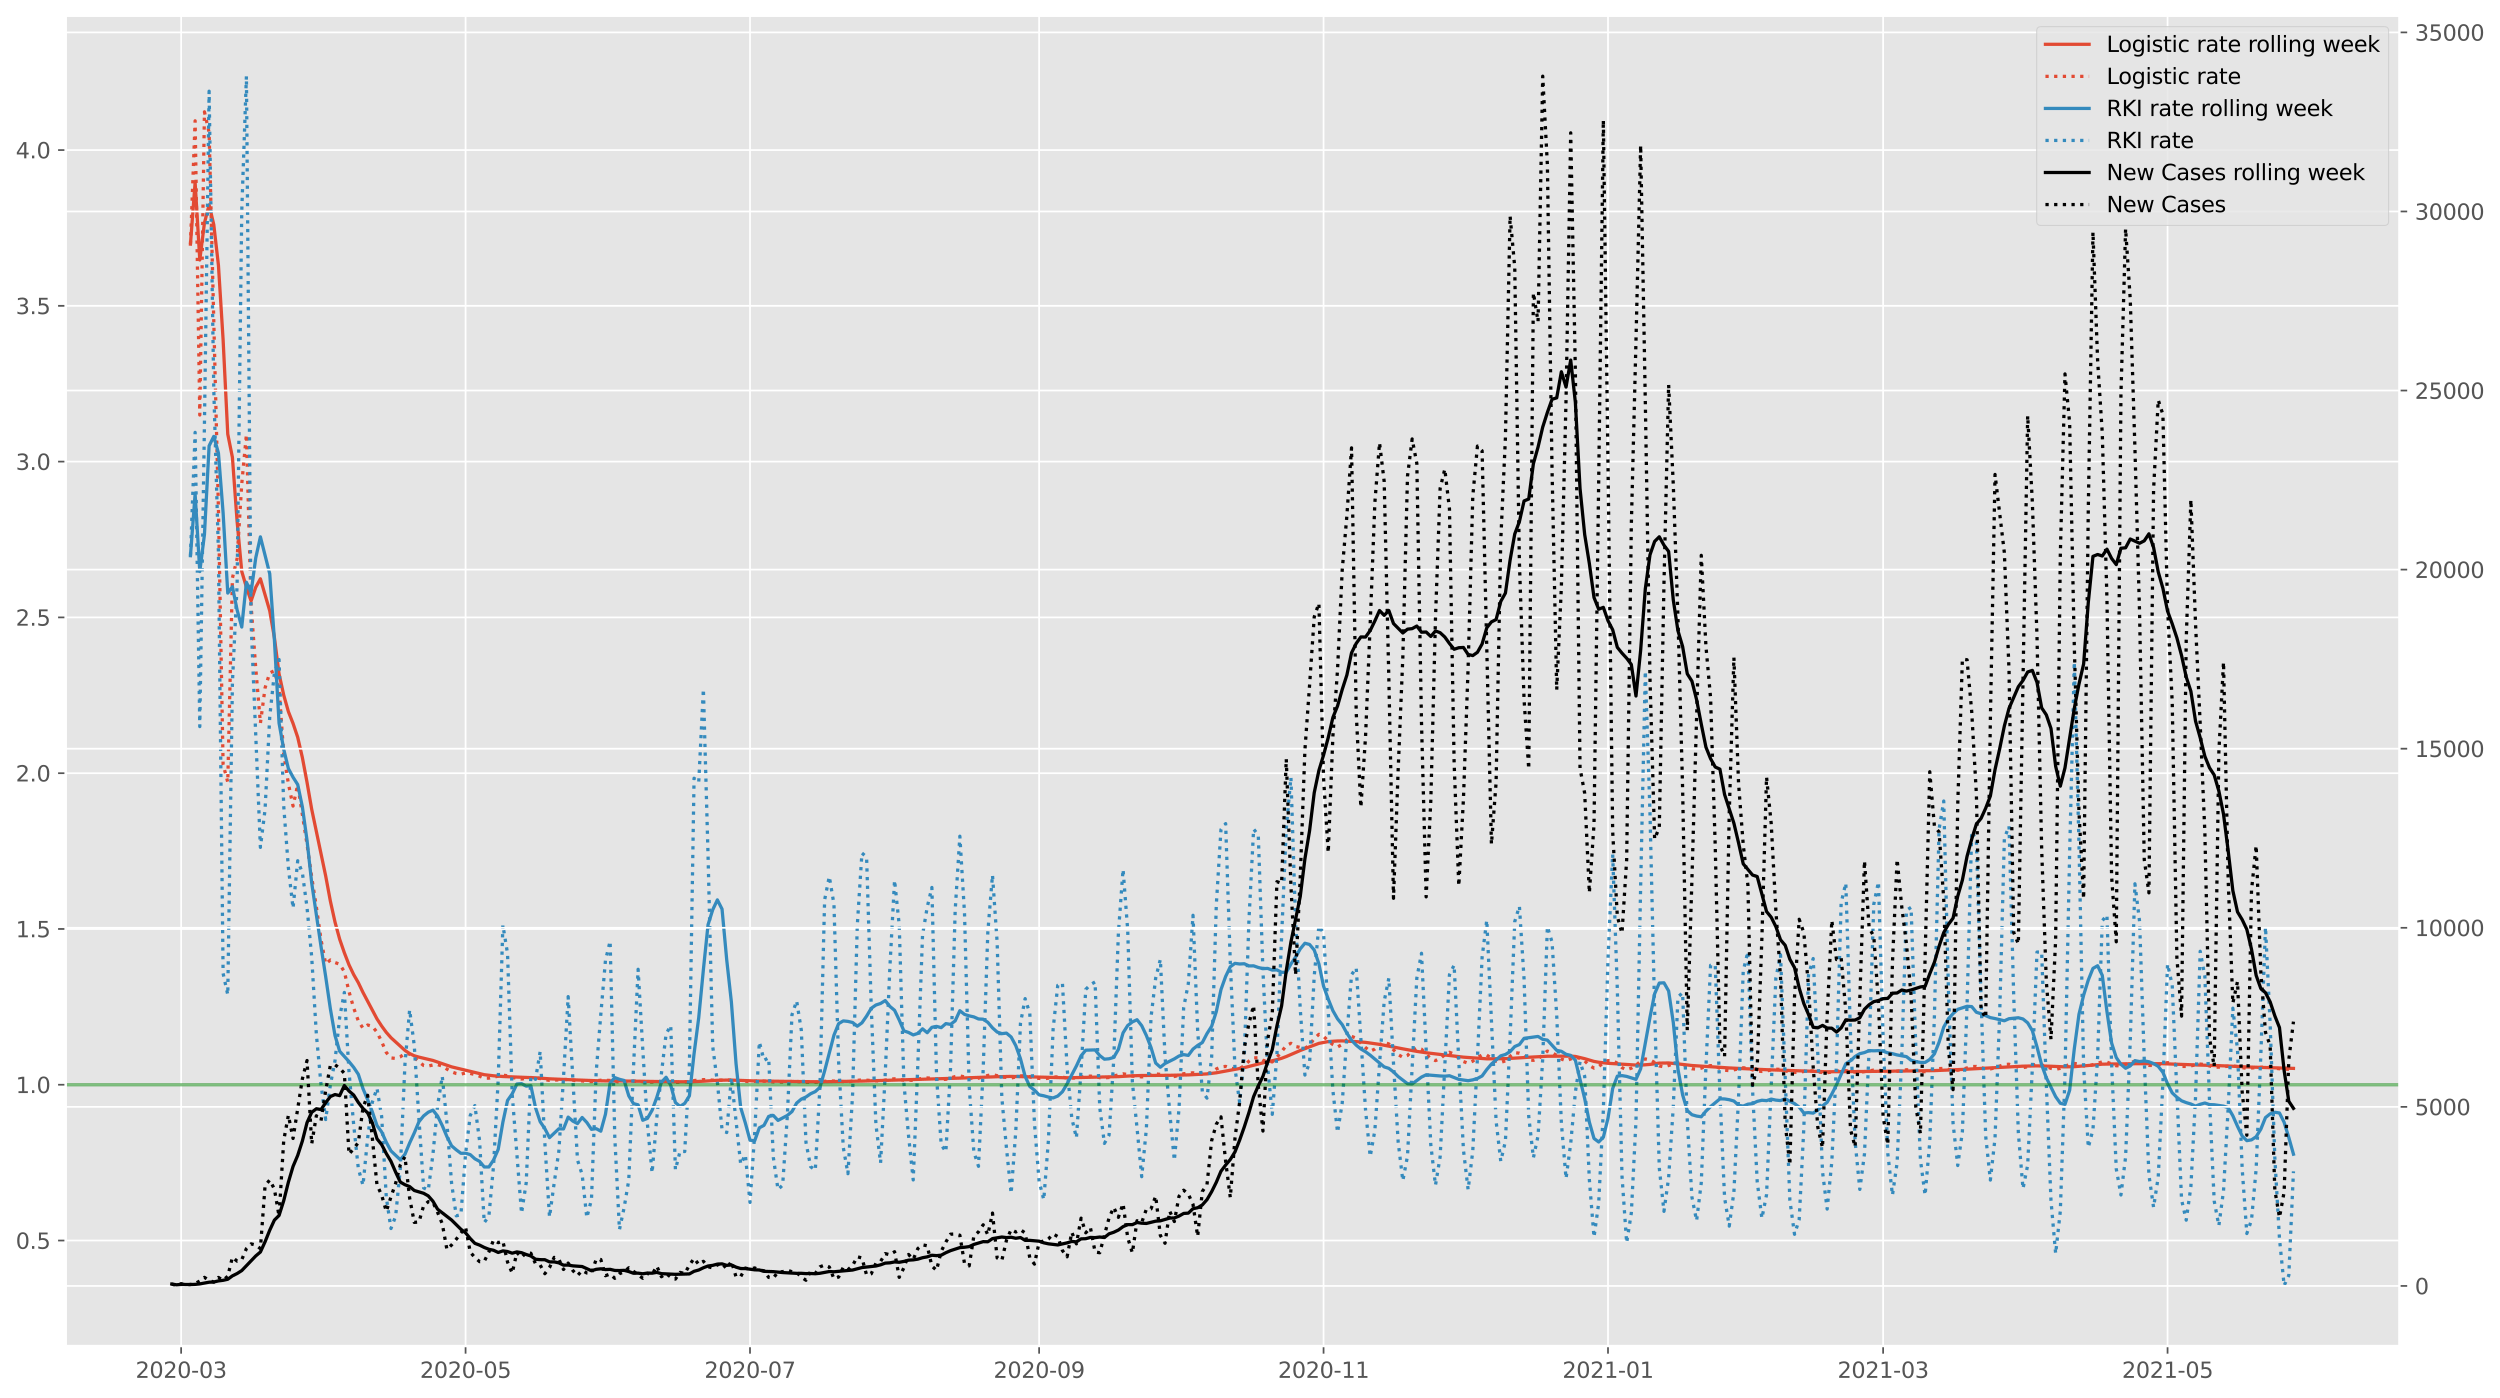 <?xml version="1.0" encoding="utf-8" standalone="no"?>
<!DOCTYPE svg PUBLIC "-//W3C//DTD SVG 1.1//EN"
  "http://www.w3.org/Graphics/SVG/1.1/DTD/svg11.dtd">
<svg height="640.398pt" version="1.1" viewBox="0 0 1145.086 640.398" width="1145.086pt" xmlns="http://www.w3.org/2000/svg" xmlns:xlink="http://www.w3.org/1999/xlink">
 <defs>
  <style type="text/css">*{stroke-linecap:butt;stroke-linejoin:round;}</style>
 </defs>
 <g id="figure_1">
  <g id="patch_1">
   <path d="M 0 640.398 
L 1145.086 640.398 
L 1145.086 0 
L 0 0 
z
" style="fill:#ffffff;"/>
  </g>
  <g id="axes_1">
   <g id="patch_2">
    <path d="M 30.103 616.52 
L 1099.073 616.52 
L 1099.073 7.2 
L 30.103 7.2 
z
" style="fill:#e5e5e5;"/>
   </g>
   <g id="matplotlib.axis_1">
    <g id="xtick_1">
     <g id="line2d_1">
      <path clip-path="url(#p5b36656420)" d="M 82.964 616.52 
L 82.964 7.2 
" style="fill:none;stroke:#ffffff;stroke-linecap:square;stroke-width:0.8;"/>
     </g>
     <g id="line2d_2">
      <defs>
       <path d="M 0 0 
L 0 3.5 
" id="md7aba77b1d" style="stroke:#555555;stroke-width:0.8;"/>
      </defs>
      <g>
       <use style="fill:#555555;stroke:#555555;stroke-width:0.8;" x="82.964" xlink:href="#md7aba77b1d" y="616.52"/>
      </g>
     </g>
     <g id="text_1">
      <!-- 2020-03 -->
      <g style="fill:#555555;" transform="translate(62.073 631.118)scale(0.1 -0.1)">
       <defs>
        <path d="M 1228 531 
L 3431 531 
L 3431 0 
L 469 0 
L 469 531 
Q 828 903 1448 1529 
Q 2069 2156 2228 2338 
Q 2531 2678 2651 2914 
Q 2772 3150 2772 3378 
Q 2772 3750 2511 3984 
Q 2250 4219 1831 4219 
Q 1534 4219 1204 4116 
Q 875 4013 500 3803 
L 500 4441 
Q 881 4594 1212 4672 
Q 1544 4750 1819 4750 
Q 2544 4750 2975 4387 
Q 3406 4025 3406 3419 
Q 3406 3131 3298 2873 
Q 3191 2616 2906 2266 
Q 2828 2175 2409 1742 
Q 1991 1309 1228 531 
z
" id="DejaVuSans-32" transform="scale(0.016)"/>
        <path d="M 2034 4250 
Q 1547 4250 1301 3770 
Q 1056 3291 1056 2328 
Q 1056 1369 1301 889 
Q 1547 409 2034 409 
Q 2525 409 2770 889 
Q 3016 1369 3016 2328 
Q 3016 3291 2770 3770 
Q 2525 4250 2034 4250 
z
M 2034 4750 
Q 2819 4750 3233 4129 
Q 3647 3509 3647 2328 
Q 3647 1150 3233 529 
Q 2819 -91 2034 -91 
Q 1250 -91 836 529 
Q 422 1150 422 2328 
Q 422 3509 836 4129 
Q 1250 4750 2034 4750 
z
" id="DejaVuSans-30" transform="scale(0.016)"/>
        <path d="M 313 2009 
L 1997 2009 
L 1997 1497 
L 313 1497 
L 313 2009 
z
" id="DejaVuSans-2d" transform="scale(0.016)"/>
        <path d="M 2597 2516 
Q 3050 2419 3304 2112 
Q 3559 1806 3559 1356 
Q 3559 666 3084 287 
Q 2609 -91 1734 -91 
Q 1441 -91 1130 -33 
Q 819 25 488 141 
L 488 750 
Q 750 597 1062 519 
Q 1375 441 1716 441 
Q 2309 441 2620 675 
Q 2931 909 2931 1356 
Q 2931 1769 2642 2001 
Q 2353 2234 1838 2234 
L 1294 2234 
L 1294 2753 
L 1863 2753 
Q 2328 2753 2575 2939 
Q 2822 3125 2822 3475 
Q 2822 3834 2567 4026 
Q 2313 4219 1838 4219 
Q 1578 4219 1281 4162 
Q 984 4106 628 3988 
L 628 4550 
Q 988 4650 1302 4700 
Q 1616 4750 1894 4750 
Q 2613 4750 3031 4423 
Q 3450 4097 3450 3541 
Q 3450 3153 3228 2886 
Q 3006 2619 2597 2516 
z
" id="DejaVuSans-33" transform="scale(0.016)"/>
       </defs>
       <use xlink:href="#DejaVuSans-32"/>
       <use x="63.623" xlink:href="#DejaVuSans-30"/>
       <use x="127.246" xlink:href="#DejaVuSans-32"/>
       <use x="190.869" xlink:href="#DejaVuSans-30"/>
       <use x="254.492" xlink:href="#DejaVuSans-2d"/>
       <use x="290.576" xlink:href="#DejaVuSans-30"/>
       <use x="354.199" xlink:href="#DejaVuSans-33"/>
      </g>
     </g>
    </g>
    <g id="xtick_2">
     <g id="line2d_3">
      <path clip-path="url(#p5b36656420)" d="M 213.248 616.52 
L 213.248 7.2 
" style="fill:none;stroke:#ffffff;stroke-linecap:square;stroke-width:0.8;"/>
     </g>
     <g id="line2d_4">
      <g>
       <use style="fill:#555555;stroke:#555555;stroke-width:0.8;" x="213.248" xlink:href="#md7aba77b1d" y="616.52"/>
      </g>
     </g>
     <g id="text_2">
      <!-- 2020-05 -->
      <g style="fill:#555555;" transform="translate(192.357 631.118)scale(0.1 -0.1)">
       <defs>
        <path d="M 691 4666 
L 3169 4666 
L 3169 4134 
L 1269 4134 
L 1269 2991 
Q 1406 3038 1543 3061 
Q 1681 3084 1819 3084 
Q 2600 3084 3056 2656 
Q 3513 2228 3513 1497 
Q 3513 744 3044 326 
Q 2575 -91 1722 -91 
Q 1428 -91 1123 -41 
Q 819 9 494 109 
L 494 744 
Q 775 591 1075 516 
Q 1375 441 1709 441 
Q 2250 441 2565 725 
Q 2881 1009 2881 1497 
Q 2881 1984 2565 2268 
Q 2250 2553 1709 2553 
Q 1456 2553 1204 2497 
Q 953 2441 691 2322 
L 691 4666 
z
" id="DejaVuSans-35" transform="scale(0.016)"/>
       </defs>
       <use xlink:href="#DejaVuSans-32"/>
       <use x="63.623" xlink:href="#DejaVuSans-30"/>
       <use x="127.246" xlink:href="#DejaVuSans-32"/>
       <use x="190.869" xlink:href="#DejaVuSans-30"/>
       <use x="254.492" xlink:href="#DejaVuSans-2d"/>
       <use x="290.576" xlink:href="#DejaVuSans-30"/>
       <use x="354.199" xlink:href="#DejaVuSans-35"/>
      </g>
     </g>
    </g>
    <g id="xtick_3">
     <g id="line2d_5">
      <path clip-path="url(#p5b36656420)" d="M 343.532 616.52 
L 343.532 7.2 
" style="fill:none;stroke:#ffffff;stroke-linecap:square;stroke-width:0.8;"/>
     </g>
     <g id="line2d_6">
      <g>
       <use style="fill:#555555;stroke:#555555;stroke-width:0.8;" x="343.532" xlink:href="#md7aba77b1d" y="616.52"/>
      </g>
     </g>
     <g id="text_3">
      <!-- 2020-07 -->
      <g style="fill:#555555;" transform="translate(322.641 631.118)scale(0.1 -0.1)">
       <defs>
        <path d="M 525 4666 
L 3525 4666 
L 3525 4397 
L 1831 0 
L 1172 0 
L 2766 4134 
L 525 4134 
L 525 4666 
z
" id="DejaVuSans-37" transform="scale(0.016)"/>
       </defs>
       <use xlink:href="#DejaVuSans-32"/>
       <use x="63.623" xlink:href="#DejaVuSans-30"/>
       <use x="127.246" xlink:href="#DejaVuSans-32"/>
       <use x="190.869" xlink:href="#DejaVuSans-30"/>
       <use x="254.492" xlink:href="#DejaVuSans-2d"/>
       <use x="290.576" xlink:href="#DejaVuSans-30"/>
       <use x="354.199" xlink:href="#DejaVuSans-37"/>
      </g>
     </g>
    </g>
    <g id="xtick_4">
     <g id="line2d_7">
      <path clip-path="url(#p5b36656420)" d="M 475.952 616.52 
L 475.952 7.2 
" style="fill:none;stroke:#ffffff;stroke-linecap:square;stroke-width:0.8;"/>
     </g>
     <g id="line2d_8">
      <g>
       <use style="fill:#555555;stroke:#555555;stroke-width:0.8;" x="475.952" xlink:href="#md7aba77b1d" y="616.52"/>
      </g>
     </g>
     <g id="text_4">
      <!-- 2020-09 -->
      <g style="fill:#555555;" transform="translate(455.061 631.118)scale(0.1 -0.1)">
       <defs>
        <path d="M 703 97 
L 703 672 
Q 941 559 1184 500 
Q 1428 441 1663 441 
Q 2288 441 2617 861 
Q 2947 1281 2994 2138 
Q 2813 1869 2534 1725 
Q 2256 1581 1919 1581 
Q 1219 1581 811 2004 
Q 403 2428 403 3163 
Q 403 3881 828 4315 
Q 1253 4750 1959 4750 
Q 2769 4750 3195 4129 
Q 3622 3509 3622 2328 
Q 3622 1225 3098 567 
Q 2575 -91 1691 -91 
Q 1453 -91 1209 -44 
Q 966 3 703 97 
z
M 1959 2075 
Q 2384 2075 2632 2365 
Q 2881 2656 2881 3163 
Q 2881 3666 2632 3958 
Q 2384 4250 1959 4250 
Q 1534 4250 1286 3958 
Q 1038 3666 1038 3163 
Q 1038 2656 1286 2365 
Q 1534 2075 1959 2075 
z
" id="DejaVuSans-39" transform="scale(0.016)"/>
       </defs>
       <use xlink:href="#DejaVuSans-32"/>
       <use x="63.623" xlink:href="#DejaVuSans-30"/>
       <use x="127.246" xlink:href="#DejaVuSans-32"/>
       <use x="190.869" xlink:href="#DejaVuSans-30"/>
       <use x="254.492" xlink:href="#DejaVuSans-2d"/>
       <use x="290.576" xlink:href="#DejaVuSans-30"/>
       <use x="354.199" xlink:href="#DejaVuSans-39"/>
      </g>
     </g>
    </g>
    <g id="xtick_5">
     <g id="line2d_9">
      <path clip-path="url(#p5b36656420)" d="M 606.236 616.52 
L 606.236 7.2 
" style="fill:none;stroke:#ffffff;stroke-linecap:square;stroke-width:0.8;"/>
     </g>
     <g id="line2d_10">
      <g>
       <use style="fill:#555555;stroke:#555555;stroke-width:0.8;" x="606.236" xlink:href="#md7aba77b1d" y="616.52"/>
      </g>
     </g>
     <g id="text_5">
      <!-- 2020-11 -->
      <g style="fill:#555555;" transform="translate(585.345 631.118)scale(0.1 -0.1)">
       <defs>
        <path d="M 794 531 
L 1825 531 
L 1825 4091 
L 703 3866 
L 703 4441 
L 1819 4666 
L 2450 4666 
L 2450 531 
L 3481 531 
L 3481 0 
L 794 0 
L 794 531 
z
" id="DejaVuSans-31" transform="scale(0.016)"/>
       </defs>
       <use xlink:href="#DejaVuSans-32"/>
       <use x="63.623" xlink:href="#DejaVuSans-30"/>
       <use x="127.246" xlink:href="#DejaVuSans-32"/>
       <use x="190.869" xlink:href="#DejaVuSans-30"/>
       <use x="254.492" xlink:href="#DejaVuSans-2d"/>
       <use x="290.576" xlink:href="#DejaVuSans-31"/>
       <use x="354.199" xlink:href="#DejaVuSans-31"/>
      </g>
     </g>
    </g>
    <g id="xtick_6">
     <g id="line2d_11">
      <path clip-path="url(#p5b36656420)" d="M 736.52 616.52 
L 736.52 7.2 
" style="fill:none;stroke:#ffffff;stroke-linecap:square;stroke-width:0.8;"/>
     </g>
     <g id="line2d_12">
      <g>
       <use style="fill:#555555;stroke:#555555;stroke-width:0.8;" x="736.52" xlink:href="#md7aba77b1d" y="616.52"/>
      </g>
     </g>
     <g id="text_6">
      <!-- 2021-01 -->
      <g style="fill:#555555;" transform="translate(715.629 631.118)scale(0.1 -0.1)">
       <use xlink:href="#DejaVuSans-32"/>
       <use x="63.623" xlink:href="#DejaVuSans-30"/>
       <use x="127.246" xlink:href="#DejaVuSans-32"/>
       <use x="190.869" xlink:href="#DejaVuSans-31"/>
       <use x="254.492" xlink:href="#DejaVuSans-2d"/>
       <use x="290.576" xlink:href="#DejaVuSans-30"/>
       <use x="354.199" xlink:href="#DejaVuSans-31"/>
      </g>
     </g>
    </g>
    <g id="xtick_7">
     <g id="line2d_13">
      <path clip-path="url(#p5b36656420)" d="M 862.533 616.52 
L 862.533 7.2 
" style="fill:none;stroke:#ffffff;stroke-linecap:square;stroke-width:0.8;"/>
     </g>
     <g id="line2d_14">
      <g>
       <use style="fill:#555555;stroke:#555555;stroke-width:0.8;" x="862.533" xlink:href="#md7aba77b1d" y="616.52"/>
      </g>
     </g>
     <g id="text_7">
      <!-- 2021-03 -->
      <g style="fill:#555555;" transform="translate(841.641 631.118)scale(0.1 -0.1)">
       <use xlink:href="#DejaVuSans-32"/>
       <use x="63.623" xlink:href="#DejaVuSans-30"/>
       <use x="127.246" xlink:href="#DejaVuSans-32"/>
       <use x="190.869" xlink:href="#DejaVuSans-31"/>
       <use x="254.492" xlink:href="#DejaVuSans-2d"/>
       <use x="290.576" xlink:href="#DejaVuSans-30"/>
       <use x="354.199" xlink:href="#DejaVuSans-33"/>
      </g>
     </g>
    </g>
    <g id="xtick_8">
     <g id="line2d_15">
      <path clip-path="url(#p5b36656420)" d="M 992.817 616.52 
L 992.817 7.2 
" style="fill:none;stroke:#ffffff;stroke-linecap:square;stroke-width:0.8;"/>
     </g>
     <g id="line2d_16">
      <g>
       <use style="fill:#555555;stroke:#555555;stroke-width:0.8;" x="992.817" xlink:href="#md7aba77b1d" y="616.52"/>
      </g>
     </g>
     <g id="text_8">
      <!-- 2021-05 -->
      <g style="fill:#555555;" transform="translate(971.925 631.118)scale(0.1 -0.1)">
       <use xlink:href="#DejaVuSans-32"/>
       <use x="63.623" xlink:href="#DejaVuSans-30"/>
       <use x="127.246" xlink:href="#DejaVuSans-32"/>
       <use x="190.869" xlink:href="#DejaVuSans-31"/>
       <use x="254.492" xlink:href="#DejaVuSans-2d"/>
       <use x="290.576" xlink:href="#DejaVuSans-30"/>
       <use x="354.199" xlink:href="#DejaVuSans-35"/>
      </g>
     </g>
    </g>
   </g>
   <g id="matplotlib.axis_2">
    <g id="ytick_1">
     <g id="line2d_17">
      <path clip-path="url(#p5b36656420)" d="M 30.103 568.207 
L 1099.073 568.207 
" style="fill:none;stroke:#ffffff;stroke-linecap:square;stroke-width:0.8;"/>
     </g>
     <g id="line2d_18">
      <defs>
       <path d="M 0 0 
L -3.5 0 
" id="m3d65b4cbee" style="stroke:#555555;stroke-width:0.8;"/>
      </defs>
      <g>
       <use style="fill:#555555;stroke:#555555;stroke-width:0.8;" x="30.103" xlink:href="#m3d65b4cbee" y="568.207"/>
      </g>
     </g>
     <g id="text_9">
      <!-- 0.5 -->
      <g style="fill:#555555;" transform="translate(7.2 572.006)scale(0.1 -0.1)">
       <defs>
        <path d="M 684 794 
L 1344 794 
L 1344 0 
L 684 0 
L 684 794 
z
" id="DejaVuSans-2e" transform="scale(0.016)"/>
       </defs>
       <use xlink:href="#DejaVuSans-30"/>
       <use x="63.623" xlink:href="#DejaVuSans-2e"/>
       <use x="95.41" xlink:href="#DejaVuSans-35"/>
      </g>
     </g>
    </g>
    <g id="ytick_2">
     <g id="line2d_19">
      <path clip-path="url(#p5b36656420)" d="M 30.103 496.852 
L 1099.073 496.852 
" style="fill:none;stroke:#ffffff;stroke-linecap:square;stroke-width:0.8;"/>
     </g>
     <g id="line2d_20">
      <g>
       <use style="fill:#555555;stroke:#555555;stroke-width:0.8;" x="30.103" xlink:href="#m3d65b4cbee" y="496.852"/>
      </g>
     </g>
     <g id="text_10">
      <!-- 1.0 -->
      <g style="fill:#555555;" transform="translate(7.2 500.652)scale(0.1 -0.1)">
       <use xlink:href="#DejaVuSans-31"/>
       <use x="63.623" xlink:href="#DejaVuSans-2e"/>
       <use x="95.41" xlink:href="#DejaVuSans-30"/>
      </g>
     </g>
    </g>
    <g id="ytick_3">
     <g id="line2d_21">
      <path clip-path="url(#p5b36656420)" d="M 30.103 425.498 
L 1099.073 425.498 
" style="fill:none;stroke:#ffffff;stroke-linecap:square;stroke-width:0.8;"/>
     </g>
     <g id="line2d_22">
      <g>
       <use style="fill:#555555;stroke:#555555;stroke-width:0.8;" x="30.103" xlink:href="#m3d65b4cbee" y="425.498"/>
      </g>
     </g>
     <g id="text_11">
      <!-- 1.5 -->
      <g style="fill:#555555;" transform="translate(7.2 429.297)scale(0.1 -0.1)">
       <use xlink:href="#DejaVuSans-31"/>
       <use x="63.623" xlink:href="#DejaVuSans-2e"/>
       <use x="95.41" xlink:href="#DejaVuSans-35"/>
      </g>
     </g>
    </g>
    <g id="ytick_4">
     <g id="line2d_23">
      <path clip-path="url(#p5b36656420)" d="M 30.103 354.143 
L 1099.073 354.143 
" style="fill:none;stroke:#ffffff;stroke-linecap:square;stroke-width:0.8;"/>
     </g>
     <g id="line2d_24">
      <g>
       <use style="fill:#555555;stroke:#555555;stroke-width:0.8;" x="30.103" xlink:href="#m3d65b4cbee" y="354.143"/>
      </g>
     </g>
     <g id="text_12">
      <!-- 2.0 -->
      <g style="fill:#555555;" transform="translate(7.2 357.943)scale(0.1 -0.1)">
       <use xlink:href="#DejaVuSans-32"/>
       <use x="63.623" xlink:href="#DejaVuSans-2e"/>
       <use x="95.41" xlink:href="#DejaVuSans-30"/>
      </g>
     </g>
    </g>
    <g id="ytick_5">
     <g id="line2d_25">
      <path clip-path="url(#p5b36656420)" d="M 30.103 282.789 
L 1099.073 282.789 
" style="fill:none;stroke:#ffffff;stroke-linecap:square;stroke-width:0.8;"/>
     </g>
     <g id="line2d_26">
      <g>
       <use style="fill:#555555;stroke:#555555;stroke-width:0.8;" x="30.103" xlink:href="#m3d65b4cbee" y="282.789"/>
      </g>
     </g>
     <g id="text_13">
      <!-- 2.5 -->
      <g style="fill:#555555;" transform="translate(7.2 286.588)scale(0.1 -0.1)">
       <use xlink:href="#DejaVuSans-32"/>
       <use x="63.623" xlink:href="#DejaVuSans-2e"/>
       <use x="95.41" xlink:href="#DejaVuSans-35"/>
      </g>
     </g>
    </g>
    <g id="ytick_6">
     <g id="line2d_27">
      <path clip-path="url(#p5b36656420)" d="M 30.103 211.434 
L 1099.073 211.434 
" style="fill:none;stroke:#ffffff;stroke-linecap:square;stroke-width:0.8;"/>
     </g>
     <g id="line2d_28">
      <g>
       <use style="fill:#555555;stroke:#555555;stroke-width:0.8;" x="30.103" xlink:href="#m3d65b4cbee" y="211.434"/>
      </g>
     </g>
     <g id="text_14">
      <!-- 3.0 -->
      <g style="fill:#555555;" transform="translate(7.2 215.233)scale(0.1 -0.1)">
       <use xlink:href="#DejaVuSans-33"/>
       <use x="63.623" xlink:href="#DejaVuSans-2e"/>
       <use x="95.41" xlink:href="#DejaVuSans-30"/>
      </g>
     </g>
    </g>
    <g id="ytick_7">
     <g id="line2d_29">
      <path clip-path="url(#p5b36656420)" d="M 30.103 140.08 
L 1099.073 140.08 
" style="fill:none;stroke:#ffffff;stroke-linecap:square;stroke-width:0.8;"/>
     </g>
     <g id="line2d_30">
      <g>
       <use style="fill:#555555;stroke:#555555;stroke-width:0.8;" x="30.103" xlink:href="#m3d65b4cbee" y="140.08"/>
      </g>
     </g>
     <g id="text_15">
      <!-- 3.5 -->
      <g style="fill:#555555;" transform="translate(7.2 143.879)scale(0.1 -0.1)">
       <use xlink:href="#DejaVuSans-33"/>
       <use x="63.623" xlink:href="#DejaVuSans-2e"/>
       <use x="95.41" xlink:href="#DejaVuSans-35"/>
      </g>
     </g>
    </g>
    <g id="ytick_8">
     <g id="line2d_31">
      <path clip-path="url(#p5b36656420)" d="M 30.103 68.725 
L 1099.073 68.725 
" style="fill:none;stroke:#ffffff;stroke-linecap:square;stroke-width:0.8;"/>
     </g>
     <g id="line2d_32">
      <g>
       <use style="fill:#555555;stroke:#555555;stroke-width:0.8;" x="30.103" xlink:href="#m3d65b4cbee" y="68.725"/>
      </g>
     </g>
     <g id="text_16">
      <!-- 4.0 -->
      <g style="fill:#555555;" transform="translate(7.2 72.524)scale(0.1 -0.1)">
       <defs>
        <path d="M 2419 4116 
L 825 1625 
L 2419 1625 
L 2419 4116 
z
M 2253 4666 
L 3047 4666 
L 3047 1625 
L 3713 1625 
L 3713 1100 
L 3047 1100 
L 3047 0 
L 2419 0 
L 2419 1100 
L 313 1100 
L 313 1709 
L 2253 4666 
z
" id="DejaVuSans-34" transform="scale(0.016)"/>
       </defs>
       <use xlink:href="#DejaVuSans-34"/>
       <use x="63.623" xlink:href="#DejaVuSans-2e"/>
       <use x="95.41" xlink:href="#DejaVuSans-30"/>
      </g>
     </g>
    </g>
   </g>
   <g id="line2d_33">
    <path clip-path="url(#p5b36656420)" d="M 87.236 111.806 
L 89.372 83.575 
L 91.507 119.077 
L 93.643 102.115 
L 95.779 93.834 
L 97.915 102.902 
L 100.051 121.515 
L 102.187 155.56 
L 104.322 198.834 
L 106.458 209.5 
L 108.594 238.739 
L 110.73 261.731 
L 112.866 268.972 
L 115.001 275.284 
L 117.137 268.983 
L 119.273 265.124 
L 123.545 279.786 
L 125.68 292.009 
L 127.816 308.665 
L 129.952 318.372 
L 132.088 325.932 
L 134.224 331.354 
L 136.359 337.698 
L 138.495 346.989 
L 140.631 358.347 
L 142.767 370.665 
L 149.174 401.23 
L 151.31 412.692 
L 153.446 422.354 
L 155.582 430.2 
L 157.717 436.386 
L 159.853 441.924 
L 161.989 446.381 
L 164.125 450.109 
L 166.261 454.575 
L 172.668 466.687 
L 174.804 469.956 
L 176.94 472.87 
L 179.075 475.294 
L 185.483 481.122 
L 187.619 482.559 
L 189.754 483.592 
L 191.89 484.2 
L 198.298 485.723 
L 206.841 488.658 
L 221.792 492.247 
L 226.063 492.751 
L 230.335 493.08 
L 245.285 493.671 
L 251.693 494.137 
L 260.236 494.507 
L 273.051 495.003 
L 277.322 495.081 
L 281.594 495.08 
L 305.088 495.435 
L 315.767 495.514 
L 322.174 495.229 
L 328.582 494.812 
L 332.853 494.723 
L 337.125 494.786 
L 345.668 495.112 
L 375.569 495.508 
L 394.792 495.173 
L 439.644 493.809 
L 456.73 493.176 
L 463.137 493.035 
L 471.681 493.231 
L 488.767 493.671 
L 512.261 493.131 
L 518.668 492.754 
L 522.94 492.618 
L 535.755 492.523 
L 544.298 492.342 
L 552.841 491.887 
L 557.113 491.372 
L 565.656 489.801 
L 569.928 489.023 
L 574.199 487.914 
L 578.471 486.837 
L 584.878 485.355 
L 587.014 484.734 
L 589.15 483.931 
L 595.557 481.167 
L 599.829 479.483 
L 604.101 477.896 
L 608.372 477.078 
L 612.644 476.807 
L 614.78 476.763 
L 621.187 477.096 
L 625.459 477.44 
L 631.866 478.349 
L 642.545 480.407 
L 648.952 481.57 
L 653.224 482.202 
L 670.31 484.213 
L 680.989 484.978 
L 689.533 484.894 
L 695.94 484.537 
L 700.212 484.255 
L 708.755 483.798 
L 719.434 483.737 
L 721.57 483.885 
L 725.841 484.908 
L 730.113 486.163 
L 732.249 486.542 
L 736.52 487.029 
L 749.335 487.832 
L 751.471 487.872 
L 755.743 487.535 
L 760.014 486.945 
L 764.286 486.874 
L 768.557 487.299 
L 774.965 488.039 
L 792.051 489.155 
L 809.138 489.962 
L 836.903 490.908 
L 853.99 490.773 
L 877.483 490.498 
L 886.027 490.375 
L 898.841 489.833 
L 926.607 488.341 
L 933.014 488.21 
L 939.422 488.376 
L 945.829 488.66 
L 950.101 488.575 
L 956.508 488.035 
L 962.916 487.439 
L 967.187 487.346 
L 977.866 487.223 
L 990.681 487.217 
L 1007.767 487.848 
L 1016.311 488.107 
L 1022.718 488.376 
L 1029.126 488.7 
L 1050.484 489.359 
L 1050.484 489.359 
" style="fill:none;stroke:#e24a33;stroke-linecap:square;stroke-width:1.5;"/>
   </g>
   <g id="line2d_34">
    <path clip-path="url(#p5b36656420)" d="M 87.236 111.806 
L 89.372 55.344 
L 91.507 190.082 
L 93.643 51.227 
L 95.779 60.71 
L 100.051 233.192 
L 102.187 350.119 
L 104.322 358.267 
L 106.458 264.742 
L 108.594 255.899 
L 110.73 221.656 
L 112.866 198.932 
L 115.001 277.371 
L 117.137 306.017 
L 119.273 331.249 
L 121.409 315.075 
L 123.545 308.204 
L 125.68 307.212 
L 127.816 315.53 
L 129.952 345.318 
L 132.088 358.939 
L 134.224 369.201 
L 136.359 359.481 
L 140.631 386.714 
L 142.767 401.758 
L 144.903 415.431 
L 147.038 430.469 
L 149.174 441.515 
L 151.31 439.712 
L 153.446 440.877 
L 155.582 441.64 
L 157.717 445.06 
L 159.853 454.192 
L 161.989 461.671 
L 164.125 467.608 
L 166.261 470.978 
L 168.396 469.492 
L 170.532 470.103 
L 172.668 472.763 
L 174.804 477.075 
L 176.94 482.068 
L 179.075 484.576 
L 181.211 484.8 
L 183.347 484.058 
L 185.483 482.516 
L 187.619 482.817 
L 189.754 484.312 
L 191.89 486.323 
L 194.026 488.016 
L 196.162 488.271 
L 198.298 487.804 
L 200.434 487.641 
L 202.569 488.266 
L 204.705 489.684 
L 206.841 490.924 
L 208.977 491.702 
L 211.113 491.995 
L 213.248 491.45 
L 215.384 491.668 
L 217.52 492.17 
L 219.656 492.928 
L 221.792 493.813 
L 223.927 493.825 
L 230.335 492.47 
L 232.471 492.735 
L 234.606 493.562 
L 236.742 493.818 
L 238.878 494.222 
L 241.014 494.004 
L 243.15 493.539 
L 247.421 494.008 
L 249.557 494.512 
L 251.693 494.853 
L 260.236 494.393 
L 264.508 495.076 
L 266.643 495.101 
L 268.779 495.328 
L 270.915 495.393 
L 273.051 495.031 
L 275.187 494.789 
L 279.458 494.871 
L 283.73 495.613 
L 288.001 495.393 
L 290.137 495.241 
L 294.409 495.419 
L 298.681 495.615 
L 300.816 495.418 
L 305.088 495.387 
L 307.224 495.444 
L 309.36 495.727 
L 315.767 495.383 
L 317.903 494.939 
L 322.174 494.511 
L 324.31 494.549 
L 326.446 494.759 
L 334.989 494.737 
L 339.261 495.268 
L 341.397 495.255 
L 343.532 495.422 
L 347.804 495.105 
L 352.076 495.333 
L 354.211 495.544 
L 358.483 495.606 
L 362.755 495.331 
L 367.026 495.451 
L 369.162 495.658 
L 373.434 495.667 
L 379.841 495.075 
L 388.384 495.491 
L 390.52 495.231 
L 392.656 494.83 
L 394.792 494.65 
L 403.335 495.128 
L 407.607 494.345 
L 409.742 494.127 
L 414.014 494.72 
L 416.15 494.72 
L 418.286 494.872 
L 420.421 494.324 
L 422.557 493.893 
L 424.693 493.737 
L 426.829 493.872 
L 428.965 494.293 
L 431.1 494.423 
L 433.236 494.363 
L 437.508 493.109 
L 439.644 492.826 
L 441.779 493.239 
L 443.915 493.834 
L 448.187 493.84 
L 450.323 493.151 
L 452.458 492.604 
L 454.594 492.215 
L 456.73 492.701 
L 458.866 493.351 
L 461.002 493.461 
L 463.137 493.767 
L 467.409 492.807 
L 469.545 492.702 
L 473.816 493.763 
L 478.088 494.135 
L 480.224 493.829 
L 482.36 493.335 
L 484.495 493.254 
L 486.631 493.425 
L 488.767 493.728 
L 490.903 493.715 
L 493.039 493.844 
L 495.174 493.333 
L 497.31 492.958 
L 499.446 492.902 
L 501.582 493.045 
L 503.718 493.609 
L 505.854 493.666 
L 507.989 493.53 
L 510.125 492.849 
L 514.397 491.845 
L 516.533 492.178 
L 518.668 492.896 
L 520.804 492.968 
L 522.94 493.274 
L 525.076 492.865 
L 527.212 492.226 
L 529.347 491.89 
L 531.483 492.103 
L 533.619 492.623 
L 535.755 492.681 
L 537.891 493.07 
L 540.026 492.531 
L 542.162 491.799 
L 546.434 491.378 
L 548.57 491.969 
L 550.705 492.02 
L 552.841 491.925 
L 554.977 491.099 
L 557.113 489.622 
L 559.249 488.688 
L 561.384 488.446 
L 563.52 489.279 
L 565.656 489.551 
L 567.792 489.457 
L 569.928 488.119 
L 572.063 486.023 
L 574.199 484.524 
L 576.335 484.498 
L 578.471 485.69 
L 582.742 486.393 
L 584.878 484.266 
L 587.014 481.678 
L 589.15 478.901 
L 591.286 477.874 
L 593.421 479.334 
L 597.693 480.182 
L 599.829 478.691 
L 601.965 475.721 
L 604.101 473.753 
L 606.236 474.684 
L 608.372 476.798 
L 610.508 478.44 
L 612.644 479.559 
L 614.78 478.386 
L 616.915 476.249 
L 619.051 474.673 
L 621.187 475.568 
L 623.323 477.811 
L 625.459 479.837 
L 627.594 481.479 
L 629.73 480.503 
L 631.866 478.576 
L 634.002 477.417 
L 636.138 478.172 
L 638.273 480.859 
L 640.409 483.039 
L 642.545 484.28 
L 644.681 483.443 
L 646.817 481.251 
L 648.952 479.945 
L 651.088 480.553 
L 653.224 482.902 
L 655.36 484.864 
L 657.496 485.786 
L 659.631 484.879 
L 661.767 483.1 
L 663.903 481.984 
L 666.039 482.814 
L 668.175 484.701 
L 670.31 486.231 
L 672.446 487.006 
L 674.582 486.046 
L 676.718 484.411 
L 678.854 483.184 
L 680.989 483.269 
L 685.261 486.132 
L 687.397 486.583 
L 689.533 485.931 
L 691.668 483.819 
L 693.804 482.151 
L 695.94 482.398 
L 698.076 483.453 
L 700.212 485.447 
L 702.347 485.672 
L 704.483 485.017 
L 708.755 481.424 
L 710.891 482.161 
L 713.027 483.423 
L 715.162 485.078 
L 717.298 485.873 
L 721.57 484.217 
L 723.706 484.797 
L 725.841 485.946 
L 727.977 488.035 
L 730.113 489.247 
L 732.249 488.531 
L 734.385 486.847 
L 736.52 485.796 
L 738.656 485.852 
L 740.792 486.988 
L 742.928 489.023 
L 745.064 489.986 
L 747.199 489.264 
L 749.335 487.913 
L 751.471 486.076 
L 753.607 485.035 
L 755.743 485.447 
L 757.878 486.647 
L 760.014 488.231 
L 762.15 488.656 
L 764.286 488.024 
L 766.422 487.265 
L 768.557 486.826 
L 770.693 487.293 
L 772.829 488.688 
L 774.965 489.523 
L 777.101 489.724 
L 779.236 489.241 
L 781.372 488.453 
L 783.508 488.088 
L 785.644 488.368 
L 787.78 489.36 
L 789.915 490.176 
L 792.051 490.396 
L 794.187 490.016 
L 798.459 489.085 
L 800.594 489.225 
L 802.73 490.048 
L 804.866 490.584 
L 807.002 490.753 
L 809.138 490.539 
L 811.274 490.039 
L 813.409 489.74 
L 815.545 489.809 
L 819.817 491.075 
L 821.953 491.223 
L 824.088 491.107 
L 828.36 490.419 
L 830.496 490.541 
L 834.767 491.293 
L 836.903 491.335 
L 843.311 490.408 
L 845.446 490.393 
L 849.718 491.083 
L 851.854 491.146 
L 856.125 490.509 
L 858.261 490.134 
L 860.397 490.135 
L 864.669 490.94 
L 866.804 490.975 
L 871.076 490.349 
L 873.212 489.997 
L 875.348 490.046 
L 879.619 490.835 
L 881.755 490.849 
L 886.027 489.98 
L 888.162 489.466 
L 890.298 489.361 
L 894.57 490.244 
L 896.706 490.185 
L 898.841 489.777 
L 903.113 488.503 
L 905.249 488.479 
L 909.521 489.609 
L 911.656 489.607 
L 913.792 489.083 
L 918.064 487.54 
L 920.2 487.459 
L 924.471 488.835 
L 926.607 489.009 
L 928.743 488.602 
L 930.879 487.934 
L 933.014 487.459 
L 935.15 487.718 
L 939.422 489.349 
L 941.558 489.781 
L 943.693 489.331 
L 947.965 487.507 
L 950.101 487.071 
L 952.237 487.438 
L 954.372 488.187 
L 956.508 488.292 
L 962.916 486.365 
L 965.051 486.486 
L 969.323 488.168 
L 971.459 488.094 
L 973.595 487.569 
L 975.73 486.771 
L 977.866 486.093 
L 980.002 486.38 
L 984.274 487.983 
L 986.409 488.015 
L 988.545 487.715 
L 990.681 487.12 
L 992.817 486.739 
L 994.953 487 
L 999.224 488.448 
L 1001.36 488.466 
L 1003.496 488.188 
L 1007.767 487.377 
L 1009.903 487.602 
L 1012.039 488.252 
L 1014.175 488.781 
L 1016.311 488.793 
L 1020.582 488.361 
L 1022.718 488.275 
L 1024.854 488.537 
L 1026.99 489.038 
L 1029.126 489.332 
L 1037.669 488.721 
L 1039.805 488.891 
L 1041.94 489.287 
L 1046.212 489.747 
L 1048.348 489.752 
L 1050.484 489.547 
L 1050.484 489.547 
" style="fill:none;stroke:#e24a33;stroke-dasharray:1.5,2.475;stroke-dashoffset:0;stroke-width:1.5;"/>
   </g>
   <g id="line2d_35">
    <path clip-path="url(#p5b36656420)" d="M 87.236 254.516 
L 89.372 226.286 
L 91.507 261.788 
L 93.643 244.826 
L 95.779 204.217 
L 97.915 199.894 
L 100.051 207.517 
L 102.187 234.849 
L 104.322 271.647 
L 106.458 268.74 
L 108.594 279.349 
L 110.73 287.202 
L 112.866 266.718 
L 115.001 271.278 
L 117.137 255.549 
L 119.273 245.904 
L 123.545 262.824 
L 125.68 293.032 
L 127.816 331.202 
L 129.952 343.203 
L 132.088 352.019 
L 134.224 356.001 
L 136.359 359.355 
L 138.495 369.558 
L 140.631 384.912 
L 142.767 404.383 
L 147.038 433.519 
L 149.174 447.347 
L 151.31 462.022 
L 153.446 474.318 
L 155.582 481.51 
L 159.853 486.249 
L 161.989 488.869 
L 164.125 492.072 
L 166.261 498.636 
L 168.396 503.695 
L 170.532 509.244 
L 172.668 515.515 
L 174.804 518.454 
L 176.94 523.218 
L 179.075 527.147 
L 183.347 531.192 
L 185.483 528.695 
L 187.619 523.56 
L 189.754 518.932 
L 191.89 513.794 
L 194.026 511.135 
L 196.162 509.426 
L 198.298 508.483 
L 200.434 511.204 
L 202.569 515.548 
L 204.705 520.613 
L 206.841 524.828 
L 208.977 526.654 
L 211.113 528.262 
L 213.248 528.213 
L 215.384 528.858 
L 217.52 530.78 
L 219.656 531.935 
L 221.792 534.505 
L 223.927 534.523 
L 226.063 531.312 
L 228.199 526.452 
L 230.335 513.996 
L 232.471 504.048 
L 234.606 501.015 
L 236.742 496.525 
L 238.878 496.344 
L 241.014 497.478 
L 243.15 497.28 
L 245.285 507.368 
L 247.421 513.776 
L 249.557 516.946 
L 251.693 521.072 
L 255.964 517.02 
L 258.1 517.092 
L 260.236 511.682 
L 262.372 513.502 
L 264.508 514.627 
L 266.643 511.847 
L 268.779 514.115 
L 270.915 517.268 
L 273.051 516.956 
L 275.187 518.12 
L 277.322 510.343 
L 279.458 496.02 
L 281.594 493.576 
L 283.73 494.359 
L 285.866 494.893 
L 288.001 501.917 
L 290.137 505.479 
L 292.273 506.059 
L 294.409 513.119 
L 296.545 512.262 
L 298.681 508.554 
L 300.816 502.686 
L 302.952 495.706 
L 305.088 493.427 
L 307.224 497.104 
L 309.36 505.003 
L 311.495 506.776 
L 313.631 505.376 
L 315.767 501.937 
L 317.903 482.623 
L 320.039 466.149 
L 322.174 444.13 
L 324.31 423.568 
L 326.446 416.711 
L 328.582 412.181 
L 330.718 416.385 
L 332.853 439.567 
L 334.989 458.895 
L 337.125 487.117 
L 339.261 507.312 
L 341.397 514.404 
L 343.532 522.261 
L 345.668 522.509 
L 347.804 516.582 
L 349.94 515.442 
L 352.076 511.355 
L 354.211 510.913 
L 356.347 513.182 
L 360.619 510.913 
L 362.755 509.131 
L 364.89 505.246 
L 367.026 503.437 
L 369.162 502.458 
L 371.298 500.966 
L 373.434 499.986 
L 375.569 498.032 
L 377.705 490.52 
L 381.977 474.14 
L 384.113 468.869 
L 386.248 467.607 
L 388.384 467.836 
L 390.52 468.335 
L 392.656 470.033 
L 394.792 468.497 
L 396.927 465.41 
L 399.063 461.829 
L 401.199 460.33 
L 403.335 459.625 
L 405.471 458.295 
L 407.607 460.976 
L 409.742 462.75 
L 411.878 467.208 
L 414.014 472.169 
L 416.15 472.908 
L 418.286 474.022 
L 420.421 473.334 
L 422.557 471.243 
L 424.693 473.011 
L 426.829 470.546 
L 428.965 470.113 
L 431.1 470.694 
L 433.236 468.85 
L 435.372 469.197 
L 437.508 467.583 
L 439.644 462.94 
L 441.779 464.633 
L 443.915 465.301 
L 446.051 465.77 
L 448.187 466.723 
L 450.323 466.831 
L 452.458 468.263 
L 454.594 470.799 
L 456.73 472.714 
L 458.866 473.443 
L 461.002 473.206 
L 463.137 474.985 
L 465.273 478.96 
L 467.409 484.923 
L 469.545 493.014 
L 471.681 497.648 
L 473.816 499.324 
L 475.952 501.495 
L 478.088 501.905 
L 480.224 502.511 
L 482.36 502.898 
L 484.495 502.026 
L 486.631 500.048 
L 488.767 496.424 
L 493.039 488.228 
L 495.174 483.617 
L 497.31 481.014 
L 501.582 480.891 
L 503.718 483.48 
L 505.854 485.142 
L 507.989 484.958 
L 510.125 484.329 
L 512.261 480.643 
L 514.397 473.097 
L 516.533 469.717 
L 518.668 468.07 
L 520.804 467.072 
L 522.94 469.792 
L 525.076 474.303 
L 527.212 479.806 
L 529.347 486.918 
L 531.483 488.822 
L 533.619 487.124 
L 537.891 485.003 
L 540.026 483.685 
L 542.162 483.052 
L 544.298 483.41 
L 546.434 480.524 
L 548.57 478.847 
L 550.705 477.519 
L 552.841 473.439 
L 554.977 470.063 
L 557.113 463.332 
L 559.249 453.257 
L 561.384 447.259 
L 563.52 442.795 
L 565.656 441.253 
L 567.792 441.54 
L 569.928 441.429 
L 572.063 442.424 
L 574.199 442.392 
L 576.335 443.139 
L 578.471 443.68 
L 580.607 443.557 
L 582.742 444.332 
L 584.878 444.254 
L 587.014 445.357 
L 589.15 445.333 
L 591.286 441.561 
L 593.421 438.349 
L 595.557 434.608 
L 597.693 432.037 
L 599.829 432.599 
L 601.965 435.162 
L 604.101 441.503 
L 606.236 451.711 
L 608.372 457.59 
L 610.508 462.923 
L 612.644 466.679 
L 614.78 469.315 
L 616.915 473.239 
L 619.051 476.458 
L 621.187 478.713 
L 623.323 480.467 
L 625.459 481.728 
L 627.594 483.302 
L 634.002 488.673 
L 636.138 489.347 
L 638.273 490.989 
L 640.409 493.102 
L 644.681 496.362 
L 646.817 496.485 
L 651.088 493.338 
L 653.224 492.302 
L 659.631 492.833 
L 661.767 492.941 
L 663.903 492.724 
L 668.175 494.377 
L 672.446 494.995 
L 674.582 494.614 
L 676.718 493.974 
L 678.854 492.823 
L 680.989 489.887 
L 683.125 487.372 
L 687.397 483.615 
L 689.533 482.98 
L 691.668 481.681 
L 693.804 479.35 
L 695.94 478.438 
L 698.076 475.6 
L 704.483 474.718 
L 706.619 476.067 
L 708.755 476.402 
L 713.027 481.104 
L 715.162 481.532 
L 717.298 482.894 
L 719.434 483.401 
L 721.57 485.604 
L 725.841 503.223 
L 727.977 513.983 
L 730.113 521.46 
L 732.249 523.071 
L 734.385 520.897 
L 736.52 512.186 
L 738.656 498.606 
L 740.792 492.912 
L 742.928 492.668 
L 745.064 493.033 
L 749.335 494.373 
L 751.471 489.585 
L 755.743 466.019 
L 757.878 455.166 
L 760.014 450.275 
L 762.15 450.161 
L 764.286 453.888 
L 766.422 468.334 
L 768.557 489.659 
L 770.693 501.471 
L 772.829 508.674 
L 774.965 510.584 
L 777.101 511.197 
L 779.236 511.521 
L 781.372 508.925 
L 783.508 506.856 
L 787.78 503.324 
L 789.915 503.354 
L 792.051 503.707 
L 794.187 504.308 
L 796.323 506.265 
L 798.459 506.632 
L 800.594 505.753 
L 802.73 505.5 
L 804.866 504.461 
L 807.002 503.951 
L 809.138 504.13 
L 811.274 503.431 
L 813.409 503.894 
L 815.545 504.1 
L 817.681 503.234 
L 819.817 504.441 
L 821.953 505.487 
L 824.088 507.11 
L 826.224 509.8 
L 828.36 509.611 
L 830.496 509.856 
L 832.632 508.406 
L 834.767 506.532 
L 836.903 504.88 
L 839.039 501.085 
L 841.175 496.895 
L 845.446 487.222 
L 847.582 485.842 
L 849.718 483.898 
L 851.854 482.612 
L 853.99 482.115 
L 856.125 481.208 
L 858.261 481.302 
L 860.397 481.224 
L 862.533 481.489 
L 864.669 482.235 
L 866.804 482.614 
L 868.94 483.2 
L 873.212 483.975 
L 875.348 485.639 
L 877.483 486.212 
L 879.619 486.63 
L 881.755 486.629 
L 883.891 485.266 
L 886.027 482.702 
L 888.162 477.392 
L 890.298 470.437 
L 892.434 466.639 
L 894.57 464.265 
L 896.706 462.322 
L 900.977 460.915 
L 903.113 461.062 
L 905.249 463.656 
L 907.385 464.309 
L 911.656 466.111 
L 913.792 466.531 
L 918.064 467.55 
L 920.2 466.597 
L 924.471 466.166 
L 926.607 466.734 
L 928.743 468.498 
L 930.879 472.071 
L 933.014 479.513 
L 935.15 487.747 
L 937.286 493.629 
L 941.558 502.306 
L 943.693 505.324 
L 945.829 505.835 
L 947.965 499.378 
L 950.101 480.395 
L 952.237 464.593 
L 954.372 455.841 
L 956.508 448.894 
L 958.644 443.558 
L 960.78 442.342 
L 962.916 446.748 
L 965.051 463.316 
L 967.187 477.719 
L 969.323 484.397 
L 971.459 487.502 
L 973.595 489.297 
L 975.73 488.221 
L 977.866 485.804 
L 980.002 486.228 
L 982.138 485.941 
L 984.274 486.331 
L 986.409 487.142 
L 988.545 488.447 
L 990.681 491.153 
L 992.817 496.409 
L 994.953 500.578 
L 997.088 502.576 
L 999.224 504.196 
L 1001.36 505.033 
L 1003.496 505.675 
L 1005.632 506.643 
L 1007.767 505.803 
L 1009.903 505.217 
L 1012.039 505.94 
L 1014.175 506.022 
L 1018.447 506.644 
L 1020.582 507.342 
L 1022.718 511.065 
L 1024.854 515.885 
L 1026.99 520.326 
L 1029.126 522.457 
L 1031.261 522.091 
L 1033.397 520.659 
L 1035.533 517.204 
L 1037.669 511.89 
L 1039.805 510.181 
L 1041.94 509.455 
L 1044.076 509.784 
L 1046.212 514.067 
L 1048.348 521.036 
L 1050.484 528.655 
L 1050.484 528.655 
" style="fill:none;stroke:#348abd;stroke-linecap:square;stroke-width:1.5;"/>
   </g>
   <g id="line2d_36">
    <path clip-path="url(#p5b36656420)" d="M 87.236 254.516 
L 89.372 198.055 
L 91.507 332.793 
L 93.643 193.941 
L 95.779 41.78 
L 97.915 178.28 
L 100.051 253.254 
L 102.187 445.843 
L 104.322 455.636 
L 106.458 312.445 
L 108.594 268.209 
L 110.73 96.746 
L 112.866 34.896 
L 115.001 285.172 
L 119.273 388.122 
L 121.409 370.766 
L 123.545 328.328 
L 125.68 308.2 
L 127.816 302.09 
L 129.952 369.176 
L 132.088 397.45 
L 134.224 415.995 
L 136.359 394.248 
L 138.495 399.745 
L 140.631 415.678 
L 142.767 438.387 
L 144.903 473.793 
L 147.038 496.787 
L 149.174 512.793 
L 151.31 496.975 
L 153.446 485.815 
L 155.582 466.02 
L 157.717 454.581 
L 159.853 490.77 
L 161.989 515.132 
L 164.125 535.213 
L 166.261 542.922 
L 168.396 521.226 
L 170.532 504.861 
L 172.668 498.48 
L 174.804 511.341 
L 176.94 548.485 
L 179.075 562.714 
L 181.211 557.076 
L 183.347 535.386 
L 185.483 487.382 
L 187.619 462.534 
L 189.754 478.948 
L 191.89 512.517 
L 194.026 544.102 
L 196.162 545.114 
L 198.298 528.785 
L 200.434 506.429 
L 202.569 492.945 
L 204.705 514.4 
L 206.841 542.019 
L 208.977 556.885 
L 211.113 556.369 
L 213.248 528.441 
L 215.384 510.946 
L 217.52 506.397 
L 219.656 522.485 
L 221.792 560.014 
L 223.927 557.01 
L 226.063 533.889 
L 228.199 494.425 
L 230.335 423.75 
L 232.471 436.762 
L 234.606 501.259 
L 238.878 555.749 
L 241.014 541.823 
L 243.15 493.043 
L 245.285 494.361 
L 247.421 481.623 
L 249.557 523.448 
L 251.693 557.455 
L 253.829 541.842 
L 255.964 527.369 
L 258.1 493.543 
L 260.236 456.494 
L 264.508 531.324 
L 266.643 537.991 
L 268.779 557.72 
L 270.915 549.443 
L 273.051 491.358 
L 275.187 464.643 
L 277.322 439.92 
L 279.458 431.063 
L 281.594 520.889 
L 283.73 563.198 
L 285.866 553.181 
L 288.001 540.522 
L 290.137 489.581 
L 292.273 443.975 
L 294.409 480.489 
L 296.545 514.887 
L 298.681 537.243 
L 300.816 512.108 
L 302.952 491.659 
L 305.088 473.629 
L 307.224 469.71 
L 309.36 535.782 
L 311.495 527.302 
L 313.631 527.44 
L 315.767 488.034 
L 317.903 356.465 
L 320.039 358.308 
L 322.174 315.58 
L 324.31 391.849 
L 326.446 479.298 
L 328.582 495.734 
L 330.718 517.464 
L 332.853 518.74 
L 334.989 493.603 
L 339.261 533.209 
L 341.397 528.941 
L 343.532 550.735 
L 345.668 519.199 
L 347.804 477.253 
L 349.94 485.623 
L 352.076 484.527 
L 354.211 530.115 
L 356.347 544.82 
L 358.483 542.842 
L 360.619 511.212 
L 362.755 464.781 
L 364.89 458.422 
L 367.026 471.864 
L 369.162 523.265 
L 371.298 534.375 
L 373.434 535.982 
L 375.569 497.535 
L 377.705 412.194 
L 379.841 401.475 
L 381.977 414.154 
L 384.113 486.365 
L 386.248 525.546 
L 388.384 537.586 
L 390.52 501.022 
L 392.656 424.083 
L 394.792 390.723 
L 396.927 392.546 
L 399.063 461.294 
L 401.199 515.054 
L 403.335 532.652 
L 405.471 491.71 
L 407.607 442.851 
L 409.742 403.145 
L 411.878 423.752 
L 414.014 496.016 
L 416.15 520.229 
L 418.286 540.447 
L 420.421 486.896 
L 422.557 428.215 
L 424.693 415.525 
L 426.829 406.492 
L 428.965 492.986 
L 431.1 524.294 
L 433.236 527.541 
L 435.372 489.328 
L 437.508 416.918 
L 439.644 383.019 
L 441.779 418.347 
L 443.915 497.658 
L 446.051 527.577 
L 448.187 534.212 
L 450.323 490.084 
L 452.458 426.943 
L 454.594 400.771 
L 456.73 431.75 
L 458.866 502.762 
L 461.002 525.919 
L 463.137 546.666 
L 465.273 517.911 
L 467.409 468.679 
L 469.545 457.411 
L 471.681 464.187 
L 473.816 514.494 
L 475.952 541.118 
L 478.088 549.534 
L 480.224 522.151 
L 482.36 471.393 
L 484.495 451.305 
L 486.631 450.34 
L 488.767 489.124 
L 490.903 512.082 
L 493.039 521.201 
L 495.174 489.87 
L 497.31 453.174 
L 499.446 451.011 
L 501.582 449.771 
L 503.718 507.249 
L 505.854 523.715 
L 507.989 519.914 
L 510.125 485.467 
L 512.261 427.371 
L 514.397 398.188 
L 516.533 426.117 
L 518.668 495.72 
L 520.804 516.725 
L 522.94 538.954 
L 525.076 517.047 
L 527.212 465.888 
L 529.347 447.971 
L 531.483 439.447 
L 533.619 483.836 
L 535.755 509.303 
L 537.891 531.531 
L 540.026 507.817 
L 542.162 461.46 
L 544.298 450.479 
L 546.434 419.241 
L 548.57 472.101 
L 550.705 500.002 
L 552.841 502.973 
L 554.977 484.188 
L 557.113 414.342 
L 559.249 379.954 
L 561.384 377.251 
L 563.52 440.852 
L 565.656 489.209 
L 567.792 504.987 
L 569.928 483.405 
L 572.063 421.312 
L 574.199 379.727 
L 576.335 382.48 
L 578.471 444.639 
L 580.607 488.349 
L 582.742 510.411 
L 584.878 482.857 
L 587.014 429.038 
L 589.15 379.554 
L 591.286 356.081 
L 593.421 422.155 
L 595.557 462.163 
L 597.693 492.409 
L 599.829 486.793 
L 601.965 446.982 
L 604.101 423.94 
L 606.236 427.535 
L 610.508 499.491 
L 612.644 518.703 
L 614.78 505.242 
L 616.915 474.452 
L 619.051 446.471 
L 621.187 443.319 
L 625.459 508.319 
L 627.594 529.719 
L 629.73 517.778 
L 631.866 487.358 
L 634.002 458.625 
L 636.138 448.039 
L 638.273 487.085 
L 640.409 523.108 
L 642.545 540.819 
L 644.681 529.499 
L 648.952 448.001 
L 651.088 436.639 
L 655.36 524.421 
L 657.496 542.881 
L 659.631 529.846 
L 663.903 446.484 
L 666.039 442.023 
L 668.175 486.011 
L 670.31 526.742 
L 672.446 544.891 
L 674.582 527.174 
L 676.718 484.49 
L 678.854 438.431 
L 680.989 421.47 
L 685.261 513.48 
L 687.397 531.857 
L 689.533 522.731 
L 691.668 475.396 
L 693.804 422.113 
L 695.94 415.086 
L 698.076 448.541 
L 700.212 511.363 
L 702.347 530.285 
L 704.483 520.239 
L 706.619 484.842 
L 708.755 424.456 
L 710.891 431.502 
L 713.027 465.042 
L 715.162 514.359 
L 717.298 539.817 
L 719.434 523.791 
L 721.57 500.26 
L 723.706 486.287 
L 725.841 493.005 
L 727.977 540.363 
L 730.113 566.696 
L 732.249 551.097 
L 734.385 508.575 
L 736.52 439.283 
L 738.656 391.222 
L 740.792 453.15 
L 742.928 538.651 
L 745.064 569.251 
L 747.199 555.635 
L 749.335 513.416 
L 751.471 405.771 
L 753.607 307.35 
L 755.743 372.062 
L 757.878 462.675 
L 760.014 535.015 
L 762.15 554.837 
L 764.286 539.504 
L 766.422 506.897 
L 768.557 456.621 
L 770.693 454.747 
L 772.829 513.099 
L 774.965 548.384 
L 777.101 559.125 
L 779.236 541.772 
L 781.372 488.727 
L 783.508 442.136 
L 785.644 442.066 
L 787.78 501.057 
L 789.915 548.599 
L 792.051 561.593 
L 794.187 545.98 
L 796.323 502.425 
L 798.459 444.707 
L 800.594 435.909 
L 802.73 499.288 
L 804.866 541.323 
L 807.002 558.029 
L 809.138 547.232 
L 813.409 447.95 
L 815.545 437.348 
L 819.817 549.774 
L 821.953 565.349 
L 824.088 558.595 
L 826.224 516.362 
L 828.36 446.626 
L 830.496 439.06 
L 832.632 483.078 
L 834.767 536.651 
L 836.903 553.787 
L 839.039 532.029 
L 841.175 487.035 
L 843.311 413.485 
L 845.446 404.487 
L 847.582 473.417 
L 849.718 523.043 
L 851.854 544.785 
L 853.99 528.551 
L 856.125 480.69 
L 858.261 414.14 
L 860.397 403.941 
L 862.533 475.275 
L 864.669 528.26 
L 866.804 547.444 
L 868.94 532.647 
L 871.076 483.309 
L 873.212 416.947 
L 875.348 415.591 
L 877.483 479.282 
L 879.619 531.191 
L 881.755 547.434 
L 883.891 523.107 
L 886.027 465.363 
L 888.162 379.777 
L 890.298 366.901 
L 892.434 452.7 
L 894.57 514.573 
L 896.706 533.836 
L 898.841 518.351 
L 900.977 460.265 
L 903.113 380.808 
L 905.249 385.06 
L 907.385 457.267 
L 909.521 520.525 
L 911.656 540.502 
L 913.792 521.29 
L 915.928 464.209 
L 918.064 383.996 
L 920.2 378.392 
L 922.335 455.822 
L 924.471 518.956 
L 926.607 544.473 
L 928.743 533.639 
L 930.879 489.221 
L 933.014 436.089 
L 935.15 436.029 
L 937.286 496.998 
L 939.422 549.948 
L 941.558 574.221 
L 943.693 554.76 
L 945.829 492.802 
L 947.965 390.889 
L 950.101 303.146 
L 952.237 386.382 
L 954.372 488.683 
L 956.508 525.597 
L 958.644 517.407 
L 960.78 484.293 
L 962.916 421.728 
L 965.051 419.122 
L 967.187 487.203 
L 969.323 535.432 
L 971.459 547.332 
L 973.595 529.968 
L 975.73 476.765 
L 977.866 404.806 
L 980.002 422.093 
L 982.138 485.188 
L 984.274 538.168 
L 986.409 553.008 
L 988.545 539.102 
L 990.681 495.704 
L 992.817 441.603 
L 994.953 451.277 
L 999.224 549.503 
L 1001.36 558.872 
L 1003.496 543.596 
L 1005.632 502.477 
L 1007.767 435.727 
L 1009.903 447.171 
L 1012.039 504.237 
L 1014.175 550.078 
L 1016.311 561.407 
L 1018.447 545.413 
L 1020.582 507.364 
L 1022.718 461.785 
L 1024.854 480.91 
L 1026.99 535.326 
L 1029.126 564.995 
L 1031.261 558.846 
L 1033.397 535.383 
L 1035.533 483.185 
L 1037.669 424.584 
L 1039.805 468.948 
L 1041.94 530.245 
L 1044.076 567.299 
L 1046.212 588.824 
L 1048.348 584.169 
L 1050.484 536.516 
L 1050.484 536.516 
" style="fill:none;stroke:#348abd;stroke-dasharray:1.5,2.475;stroke-dashoffset:0;stroke-width:1.5;"/>
   </g>
   <g id="line2d_37">
    <path clip-path="url(#p5b36656420)" d="M 30.103 496.852 
L 1099.073 496.852 
" style="fill:none;stroke:#008000;stroke-linecap:square;stroke-opacity:0.5;stroke-width:1.5;"/>
   </g>
   <g id="patch_3">
    <path d="M 30.103 616.52 
L 30.103 7.2 
" style="fill:none;stroke:#ffffff;stroke-linecap:square;stroke-linejoin:miter;"/>
   </g>
   <g id="patch_4">
    <path d="M 1099.073 616.52 
L 1099.073 7.2 
" style="fill:none;stroke:#ffffff;stroke-linecap:square;stroke-linejoin:miter;"/>
   </g>
   <g id="patch_5">
    <path d="M 30.103 616.52 
L 1099.073 616.52 
" style="fill:none;stroke:#ffffff;stroke-linecap:square;stroke-linejoin:miter;"/>
   </g>
   <g id="patch_6">
    <path d="M 30.103 7.2 
L 1099.073 7.2 
" style="fill:none;stroke:#ffffff;stroke-linecap:square;stroke-linejoin:miter;"/>
   </g>
  </g>
  <g id="axes_2">
   <g id="matplotlib.axis_3">
    <g id="ytick_9">
     <g id="line2d_38">
      <path clip-path="url(#p5b36656420)" d="M 30.103 589.004 
L 1099.073 589.004 
" style="fill:none;stroke:#ffffff;stroke-linecap:square;stroke-width:0.8;"/>
     </g>
     <g id="line2d_39">
      <defs>
       <path d="M 0 0 
L 3.5 0 
" id="m992d4fa755" style="stroke:#555555;stroke-width:0.8;"/>
      </defs>
      <g>
       <use style="fill:#555555;stroke:#555555;stroke-width:0.8;" x="1099.073" xlink:href="#m992d4fa755" y="589.004"/>
      </g>
     </g>
     <g id="text_17">
      <!-- 0 -->
      <g style="fill:#555555;" transform="translate(1106.073 592.803)scale(0.1 -0.1)">
       <use xlink:href="#DejaVuSans-30"/>
      </g>
     </g>
    </g>
    <g id="ytick_10">
     <g id="line2d_40">
      <path clip-path="url(#p5b36656420)" d="M 30.103 506.98 
L 1099.073 506.98 
" style="fill:none;stroke:#ffffff;stroke-linecap:square;stroke-width:0.8;"/>
     </g>
     <g id="line2d_41">
      <g>
       <use style="fill:#555555;stroke:#555555;stroke-width:0.8;" x="1099.073" xlink:href="#m992d4fa755" y="506.98"/>
      </g>
     </g>
     <g id="text_18">
      <!-- 5000 -->
      <g style="fill:#555555;" transform="translate(1106.073 510.779)scale(0.1 -0.1)">
       <use xlink:href="#DejaVuSans-35"/>
       <use x="63.623" xlink:href="#DejaVuSans-30"/>
       <use x="127.246" xlink:href="#DejaVuSans-30"/>
       <use x="190.869" xlink:href="#DejaVuSans-30"/>
      </g>
     </g>
    </g>
    <g id="ytick_11">
     <g id="line2d_42">
      <path clip-path="url(#p5b36656420)" d="M 30.103 424.955 
L 1099.073 424.955 
" style="fill:none;stroke:#ffffff;stroke-linecap:square;stroke-width:0.8;"/>
     </g>
     <g id="line2d_43">
      <g>
       <use style="fill:#555555;stroke:#555555;stroke-width:0.8;" x="1099.073" xlink:href="#m992d4fa755" y="424.955"/>
      </g>
     </g>
     <g id="text_19">
      <!-- 10000 -->
      <g style="fill:#555555;" transform="translate(1106.073 428.754)scale(0.1 -0.1)">
       <use xlink:href="#DejaVuSans-31"/>
       <use x="63.623" xlink:href="#DejaVuSans-30"/>
       <use x="127.246" xlink:href="#DejaVuSans-30"/>
       <use x="190.869" xlink:href="#DejaVuSans-30"/>
       <use x="254.492" xlink:href="#DejaVuSans-30"/>
      </g>
     </g>
    </g>
    <g id="ytick_12">
     <g id="line2d_44">
      <path clip-path="url(#p5b36656420)" d="M 30.103 342.931 
L 1099.073 342.931 
" style="fill:none;stroke:#ffffff;stroke-linecap:square;stroke-width:0.8;"/>
     </g>
     <g id="line2d_45">
      <g>
       <use style="fill:#555555;stroke:#555555;stroke-width:0.8;" x="1099.073" xlink:href="#m992d4fa755" y="342.931"/>
      </g>
     </g>
     <g id="text_20">
      <!-- 15000 -->
      <g style="fill:#555555;" transform="translate(1106.073 346.73)scale(0.1 -0.1)">
       <use xlink:href="#DejaVuSans-31"/>
       <use x="63.623" xlink:href="#DejaVuSans-35"/>
       <use x="127.246" xlink:href="#DejaVuSans-30"/>
       <use x="190.869" xlink:href="#DejaVuSans-30"/>
       <use x="254.492" xlink:href="#DejaVuSans-30"/>
      </g>
     </g>
    </g>
    <g id="ytick_13">
     <g id="line2d_46">
      <path clip-path="url(#p5b36656420)" d="M 30.103 260.906 
L 1099.073 260.906 
" style="fill:none;stroke:#ffffff;stroke-linecap:square;stroke-width:0.8;"/>
     </g>
     <g id="line2d_47">
      <g>
       <use style="fill:#555555;stroke:#555555;stroke-width:0.8;" x="1099.073" xlink:href="#m992d4fa755" y="260.906"/>
      </g>
     </g>
     <g id="text_21">
      <!-- 20000 -->
      <g style="fill:#555555;" transform="translate(1106.073 264.706)scale(0.1 -0.1)">
       <use xlink:href="#DejaVuSans-32"/>
       <use x="63.623" xlink:href="#DejaVuSans-30"/>
       <use x="127.246" xlink:href="#DejaVuSans-30"/>
       <use x="190.869" xlink:href="#DejaVuSans-30"/>
       <use x="254.492" xlink:href="#DejaVuSans-30"/>
      </g>
     </g>
    </g>
    <g id="ytick_14">
     <g id="line2d_48">
      <path clip-path="url(#p5b36656420)" d="M 30.103 178.882 
L 1099.073 178.882 
" style="fill:none;stroke:#ffffff;stroke-linecap:square;stroke-width:0.8;"/>
     </g>
     <g id="line2d_49">
      <g>
       <use style="fill:#555555;stroke:#555555;stroke-width:0.8;" x="1099.073" xlink:href="#m992d4fa755" y="178.882"/>
      </g>
     </g>
     <g id="text_22">
      <!-- 25000 -->
      <g style="fill:#555555;" transform="translate(1106.073 182.681)scale(0.1 -0.1)">
       <use xlink:href="#DejaVuSans-32"/>
       <use x="63.623" xlink:href="#DejaVuSans-35"/>
       <use x="127.246" xlink:href="#DejaVuSans-30"/>
       <use x="190.869" xlink:href="#DejaVuSans-30"/>
       <use x="254.492" xlink:href="#DejaVuSans-30"/>
      </g>
     </g>
    </g>
    <g id="ytick_15">
     <g id="line2d_50">
      <path clip-path="url(#p5b36656420)" d="M 30.103 96.858 
L 1099.073 96.858 
" style="fill:none;stroke:#ffffff;stroke-linecap:square;stroke-width:0.8;"/>
     </g>
     <g id="line2d_51">
      <g>
       <use style="fill:#555555;stroke:#555555;stroke-width:0.8;" x="1099.073" xlink:href="#m992d4fa755" y="96.858"/>
      </g>
     </g>
     <g id="text_23">
      <!-- 30000 -->
      <g style="fill:#555555;" transform="translate(1106.073 100.657)scale(0.1 -0.1)">
       <use xlink:href="#DejaVuSans-33"/>
       <use x="63.623" xlink:href="#DejaVuSans-30"/>
       <use x="127.246" xlink:href="#DejaVuSans-30"/>
       <use x="190.869" xlink:href="#DejaVuSans-30"/>
       <use x="254.492" xlink:href="#DejaVuSans-30"/>
      </g>
     </g>
    </g>
    <g id="ytick_16">
     <g id="line2d_52">
      <path clip-path="url(#p5b36656420)" d="M 30.103 14.833 
L 1099.073 14.833 
" style="fill:none;stroke:#ffffff;stroke-linecap:square;stroke-width:0.8;"/>
     </g>
     <g id="line2d_53">
      <g>
       <use style="fill:#555555;stroke:#555555;stroke-width:0.8;" x="1099.073" xlink:href="#m992d4fa755" y="14.833"/>
      </g>
     </g>
     <g id="text_24">
      <!-- 35000 -->
      <g style="fill:#555555;" transform="translate(1106.073 18.632)scale(0.1 -0.1)">
       <use xlink:href="#DejaVuSans-33"/>
       <use x="63.623" xlink:href="#DejaVuSans-35"/>
       <use x="127.246" xlink:href="#DejaVuSans-30"/>
       <use x="190.869" xlink:href="#DejaVuSans-30"/>
       <use x="254.492" xlink:href="#DejaVuSans-30"/>
      </g>
     </g>
    </g>
   </g>
   <g id="line2d_54">
    <path clip-path="url(#p5b36656420)" d="M 78.693 588.135 
L 80.828 588.479 
L 82.964 588.31 
L 87.236 588.361 
L 89.372 588.288 
L 91.507 588.067 
L 95.779 587.291 
L 97.915 587.188 
L 100.051 586.698 
L 102.187 586.426 
L 104.322 585.946 
L 106.458 584.39 
L 108.594 583.326 
L 110.73 581.973 
L 117.137 575.271 
L 119.273 573.464 
L 121.409 568.779 
L 123.545 563.471 
L 125.68 558.85 
L 127.816 556.729 
L 129.952 549.96 
L 132.088 541.477 
L 134.224 534.268 
L 136.359 529.222 
L 138.495 522.609 
L 140.631 514.198 
L 142.767 509.471 
L 144.903 507.856 
L 147.038 508.205 
L 149.174 505.077 
L 151.31 502.26 
L 153.446 501.336 
L 155.582 501.833 
L 157.717 497.214 
L 159.853 499.731 
L 161.989 501.561 
L 164.125 504.96 
L 166.261 507.73 
L 168.396 509.724 
L 170.532 514.292 
L 172.668 521.592 
L 174.804 524.263 
L 176.94 528.369 
L 179.075 531.924 
L 181.211 536.865 
L 183.347 541.418 
L 185.483 542.646 
L 187.619 543.497 
L 189.754 545.283 
L 194.026 546.562 
L 196.162 547.767 
L 198.298 550.211 
L 200.434 553.853 
L 206.841 558.819 
L 211.113 563.054 
L 213.248 564.69 
L 215.384 567.291 
L 217.52 569.503 
L 219.656 570.298 
L 221.792 571.374 
L 223.927 572.21 
L 226.063 572.665 
L 228.199 573.673 
L 230.335 572.955 
L 232.471 573.251 
L 234.606 574.005 
L 236.742 573.424 
L 238.878 573.773 
L 241.014 574.596 
L 243.15 575.29 
L 245.285 576.768 
L 247.421 576.965 
L 249.557 577 
L 251.693 577.985 
L 253.829 577.987 
L 255.964 578.428 
L 258.1 579.489 
L 260.236 579.447 
L 262.372 579.803 
L 266.643 580.117 
L 270.915 582.055 
L 273.051 581.397 
L 275.187 581.163 
L 277.322 581.502 
L 279.458 581.399 
L 281.594 581.912 
L 283.73 581.959 
L 285.866 581.863 
L 288.001 582.412 
L 290.137 583.187 
L 292.273 583.152 
L 294.409 583.431 
L 296.545 583.11 
L 298.681 583.166 
L 300.816 582.789 
L 302.952 583.373 
L 309.36 583.689 
L 315.767 583.501 
L 317.903 582.302 
L 320.039 581.709 
L 322.174 580.677 
L 324.31 579.869 
L 326.446 579.576 
L 328.582 579.009 
L 330.718 578.892 
L 332.853 579.578 
L 334.989 579.377 
L 337.125 580.387 
L 339.261 581.031 
L 341.397 581.043 
L 345.668 581.624 
L 347.804 581.697 
L 349.94 582.318 
L 354.211 582.459 
L 358.483 582.873 
L 364.89 583.239 
L 367.026 583.218 
L 369.162 583.358 
L 371.298 583.307 
L 373.434 583.415 
L 375.569 583.199 
L 379.841 582.405 
L 381.977 582.512 
L 390.52 581.72 
L 394.792 580.586 
L 401.199 579.871 
L 403.335 579.332 
L 405.471 578.552 
L 407.607 578.423 
L 409.742 578.015 
L 411.878 578.167 
L 414.014 577.771 
L 416.15 577.195 
L 418.286 577.061 
L 420.421 576.726 
L 422.557 576.077 
L 424.693 575.686 
L 426.829 574.947 
L 428.965 575.119 
L 431.1 574.915 
L 433.236 573.778 
L 435.372 572.841 
L 439.644 571.446 
L 441.779 571.282 
L 443.915 570.989 
L 446.051 569.996 
L 450.323 568.716 
L 452.458 568.767 
L 454.594 567.317 
L 458.866 566.597 
L 461.002 566.86 
L 463.137 566.705 
L 465.273 567.174 
L 467.409 566.836 
L 469.545 568.137 
L 471.681 568.13 
L 475.952 568.507 
L 478.088 569.257 
L 480.224 569.717 
L 484.495 570.23 
L 488.767 569.276 
L 490.903 568.618 
L 493.039 568.805 
L 495.174 567.443 
L 497.31 567.371 
L 499.446 566.78 
L 501.582 566.874 
L 503.718 566.609 
L 505.854 566.825 
L 507.989 565.126 
L 510.125 564.418 
L 512.261 563.405 
L 514.397 561.842 
L 516.533 560.912 
L 518.668 560.924 
L 520.804 559.953 
L 522.94 560.263 
L 525.076 560.382 
L 529.347 559.335 
L 531.483 559.182 
L 535.755 557.922 
L 537.891 557.854 
L 540.026 557.01 
L 542.162 555.791 
L 544.298 555.66 
L 546.434 553.623 
L 548.57 553.178 
L 550.705 551.889 
L 552.841 549.475 
L 554.977 545.831 
L 557.113 541.512 
L 559.249 536.455 
L 561.384 533.633 
L 563.52 531.09 
L 565.656 527.615 
L 567.792 522.215 
L 569.928 516.169 
L 572.063 509.565 
L 574.199 502.279 
L 576.335 497.348 
L 578.471 492.993 
L 580.607 486.558 
L 582.742 480.786 
L 584.878 469.891 
L 587.014 460.732 
L 589.15 444.599 
L 591.286 431.501 
L 595.557 410.641 
L 597.693 393.371 
L 599.829 380.512 
L 601.965 363.078 
L 604.101 352.896 
L 606.236 345.863 
L 608.372 337.866 
L 610.508 328.626 
L 612.644 323.353 
L 614.78 315.816 
L 616.915 309.195 
L 619.051 299.024 
L 621.187 294.712 
L 623.323 291.745 
L 625.459 291.792 
L 627.594 288.809 
L 629.73 284.412 
L 631.866 279.641 
L 634.002 281.839 
L 636.138 279.66 
L 638.273 285.61 
L 642.545 289.92 
L 644.681 288.178 
L 646.817 287.93 
L 648.952 286.751 
L 651.088 289.577 
L 653.224 289.484 
L 655.36 291.511 
L 657.496 288.999 
L 659.631 289.798 
L 661.767 291.771 
L 663.903 294.745 
L 666.039 297.393 
L 668.175 296.678 
L 670.31 296.561 
L 672.446 299.756 
L 674.582 300.276 
L 676.718 298.769 
L 678.854 294.965 
L 680.989 287.569 
L 683.125 284.844 
L 685.261 283.789 
L 687.397 275.481 
L 689.533 271.654 
L 691.668 256.594 
L 693.804 244.595 
L 695.94 238.893 
L 698.076 229.449 
L 700.212 228.563 
L 702.347 212.362 
L 704.483 204.76 
L 706.619 195.615 
L 708.755 188.908 
L 710.891 182.882 
L 713.027 182.224 
L 715.162 170.281 
L 717.298 177.284 
L 719.434 164.928 
L 721.57 184.249 
L 723.706 223.726 
L 725.841 244.855 
L 727.977 258.136 
L 730.113 273.688 
L 732.249 279.034 
L 734.385 278.197 
L 736.52 284.312 
L 738.656 288.448 
L 740.792 296.51 
L 742.928 299.156 
L 745.064 301.487 
L 747.199 304.351 
L 749.335 318.79 
L 751.471 297.874 
L 753.607 269.742 
L 755.743 254.155 
L 757.878 247.991 
L 760.014 245.87 
L 762.15 249.707 
L 764.286 252.582 
L 766.422 274.801 
L 768.557 288.9 
L 770.693 296.128 
L 772.829 308.633 
L 774.965 311.991 
L 777.101 320.489 
L 779.236 331.658 
L 781.372 342.218 
L 783.508 347.517 
L 785.644 351.325 
L 787.78 352.291 
L 789.915 363.908 
L 794.187 377.081 
L 796.323 386.08 
L 798.459 395.68 
L 802.73 400.803 
L 804.866 401.501 
L 809.138 417.519 
L 811.274 420.13 
L 813.409 424.433 
L 815.545 430.47 
L 817.681 432.984 
L 819.817 439.394 
L 821.953 443.221 
L 824.088 452.534 
L 826.224 459.677 
L 828.36 464.671 
L 830.496 470.535 
L 832.632 470.791 
L 834.767 469.673 
L 836.903 470.882 
L 839.039 470.952 
L 841.175 472.703 
L 843.311 470.805 
L 845.446 467.144 
L 847.582 467.278 
L 849.718 467.214 
L 851.854 466.157 
L 853.99 462.262 
L 856.125 460.191 
L 858.261 458.789 
L 860.397 458.288 
L 862.533 457.437 
L 864.669 457.296 
L 866.804 454.925 
L 868.94 454.824 
L 871.076 453.458 
L 873.212 453.938 
L 875.348 453.439 
L 879.619 452.061 
L 881.755 451.763 
L 883.891 446.036 
L 886.027 440.753 
L 888.162 433.448 
L 890.298 427.151 
L 892.434 423.418 
L 894.57 420.54 
L 896.706 410.488 
L 898.841 403.111 
L 900.977 392.218 
L 903.113 384.346 
L 905.249 377.449 
L 907.385 374.859 
L 909.521 370.161 
L 911.656 364.588 
L 913.792 352.511 
L 915.928 342.924 
L 918.064 332.521 
L 920.2 324.452 
L 924.471 314.546 
L 926.607 311.644 
L 928.743 307.794 
L 930.879 307.056 
L 933.014 312.547 
L 935.15 324.218 
L 937.286 327.44 
L 939.422 333.683 
L 941.558 350.965 
L 943.693 360.088 
L 945.829 351.707 
L 950.101 324.459 
L 952.237 313.332 
L 954.372 304.133 
L 956.508 275.973 
L 958.644 254.837 
L 960.78 253.977 
L 962.916 254.663 
L 965.051 251.546 
L 967.187 255.783 
L 969.323 258.598 
L 971.459 251.12 
L 973.595 250.904 
L 975.73 246.892 
L 980.002 248.823 
L 982.138 247.722 
L 984.274 244.518 
L 986.409 250.735 
L 988.545 261.942 
L 990.681 269.474 
L 992.817 279.92 
L 994.953 285.739 
L 997.088 292.176 
L 999.224 300.243 
L 1001.36 310.079 
L 1003.496 316.601 
L 1005.632 330.297 
L 1007.767 337.913 
L 1009.903 346.43 
L 1012.039 351.675 
L 1014.175 354.977 
L 1016.311 362.3 
L 1018.447 372.926 
L 1020.582 389.68 
L 1022.718 407.939 
L 1024.854 417.679 
L 1026.99 421.217 
L 1029.126 425.708 
L 1031.261 434.775 
L 1033.397 446.776 
L 1035.533 452.792 
L 1037.669 454.695 
L 1039.805 458.881 
L 1041.94 465.278 
L 1044.076 470.664 
L 1046.212 490.383 
L 1048.348 504.409 
L 1050.484 507.664 
L 1050.484 507.664 
" style="fill:none;stroke:#000000;stroke-linecap:square;stroke-width:1.5;"/>
   </g>
   <g id="line2d_55">
    <path clip-path="url(#p5b36656420)" d="M 78.693 588.135 
L 80.828 588.824 
L 82.964 587.971 
L 85.1 588.545 
L 87.236 588.331 
L 89.372 587.921 
L 91.507 586.74 
L 93.643 585.083 
L 95.779 586.445 
L 97.915 587.249 
L 100.051 585.116 
L 102.187 586.429 
L 104.322 584.558 
L 106.458 575.847 
L 108.594 577.636 
L 110.73 576.979 
L 112.866 571.894 
L 115.001 569.745 
L 117.137 570.237 
L 119.273 571.91 
L 121.409 543.054 
L 123.545 540.478 
L 125.68 544.629 
L 127.816 557.047 
L 129.952 522.367 
L 132.088 510.851 
L 134.224 521.449 
L 138.495 494.184 
L 140.631 485.752 
L 142.767 523.959 
L 144.903 511.064 
L 147.038 513.296 
L 149.174 499.548 
L 151.31 488.016 
L 153.446 487.72 
L 155.582 489.23 
L 157.717 491.625 
L 159.853 528.683 
L 161.989 526.108 
L 164.125 523.335 
L 166.261 507.406 
L 168.396 501.681 
L 170.532 521.203 
L 172.668 542.726 
L 174.804 547.385 
L 176.94 554.849 
L 179.075 548.222 
L 181.211 541.988 
L 183.347 533.556 
L 185.483 529.799 
L 187.619 548.681 
L 189.754 559.885 
L 191.89 559.721 
L 194.026 552.306 
L 196.162 550.42 
L 198.298 550.666 
L 200.434 555.292 
L 202.569 560.509 
L 204.705 572.304 
L 206.841 570.237 
L 208.977 567.612 
L 211.113 564.758 
L 213.248 562.116 
L 215.384 573.501 
L 217.52 575.995 
L 219.656 577.865 
L 221.792 577.767 
L 223.927 573.469 
L 226.063 567.94 
L 228.199 569.171 
L 230.335 568.482 
L 232.471 578.062 
L 234.606 583.148 
L 236.742 573.698 
L 238.878 575.913 
L 241.014 573.698 
L 243.15 574.026 
L 245.285 578.833 
L 247.421 579.44 
L 249.557 583.394 
L 251.693 580.588 
L 253.829 575.929 
L 255.964 576.782 
L 258.1 581.458 
L 260.236 578.538 
L 262.372 581.934 
L 264.508 584.263 
L 266.643 581.917 
L 268.779 583.066 
L 270.915 583.213 
L 273.051 576.848 
L 275.187 576.897 
L 277.322 584.312 
L 279.458 583.541 
L 281.594 585.51 
L 283.73 583.394 
L 285.866 582.541 
L 288.001 580.687 
L 294.409 585.493 
L 296.545 583.262 
L 298.681 583.787 
L 300.816 579.899 
L 302.952 584.772 
L 305.088 583.295 
L 307.224 584.952 
L 309.36 585.854 
L 311.495 582.803 
L 313.631 583.344 
L 315.767 579.489 
L 317.903 576.372 
L 320.039 579.145 
L 322.174 577.734 
L 324.31 580.195 
L 326.446 580.752 
L 328.582 579.374 
L 330.718 578.669 
L 332.853 581.179 
L 334.989 577.734 
L 337.125 584.804 
L 339.261 584.706 
L 341.397 580.834 
L 343.532 581.359 
L 345.668 580.752 
L 347.804 581.688 
L 349.94 582.081 
L 352.076 585.083 
L 354.211 585.411 
L 356.347 582.606 
L 358.483 582.491 
L 360.619 581.753 
L 362.755 582.524 
L 364.89 582.803 
L 367.026 584.936 
L 369.162 586.396 
L 371.298 582.245 
L 373.434 583.246 
L 375.569 580.244 
L 377.705 579.44 
L 379.841 580.326 
L 381.977 585.69 
L 384.113 584.919 
L 386.248 580.441 
L 388.384 581.556 
L 390.52 579.67 
L 392.656 575.634 
L 394.792 576.192 
L 396.927 584.001 
L 399.063 583.426 
L 401.199 578.62 
L 403.335 577.783 
L 405.471 574.207 
L 407.607 574.732 
L 409.742 573.337 
L 411.878 585.067 
L 414.014 580.654 
L 416.15 574.584 
L 418.286 576.848 
L 420.421 571.861 
L 422.557 570.188 
L 424.693 570.598 
L 426.829 579.899 
L 428.965 581.852 
L 431.1 573.157 
L 433.236 568.892 
L 435.372 565.299 
L 437.508 565.233 
L 439.644 565.791 
L 441.779 578.751 
L 443.915 579.801 
L 446.051 566.201 
L 448.187 564.233 
L 450.323 561.001 
L 452.458 565.594 
L 454.594 555.637 
L 456.73 576.175 
L 458.866 577.34 
L 461.002 568.039 
L 463.137 563.15 
L 465.273 564.282 
L 467.409 563.232 
L 469.545 564.741 
L 471.681 576.126 
L 473.816 578.997 
L 475.952 569.023 
L 478.088 568.4 
L 480.224 567.497 
L 482.36 565.168 
L 484.495 566.398 
L 486.631 572.796 
L 488.767 575.651 
L 490.903 564.413 
L 493.039 569.712 
L 495.174 557.966 
L 497.31 564.659 
L 499.446 562.264 
L 501.582 573.452 
L 503.718 573.797 
L 507.989 557.818 
L 510.125 553.012 
L 512.261 557.572 
L 514.397 551.322 
L 516.533 566.94 
L 518.668 573.879 
L 520.804 559.131 
L 522.94 559.984 
L 525.076 553.848 
L 527.212 553.684 
L 529.347 547.877 
L 531.483 565.873 
L 533.619 569.449 
L 535.755 554.734 
L 537.891 559.508 
L 540.026 547.943 
L 542.162 545.154 
L 544.298 546.958 
L 546.434 551.617 
L 548.57 566.333 
L 550.705 545.712 
L 552.841 542.611 
L 554.977 522.433 
L 557.113 514.92 
L 559.249 511.557 
L 561.384 531.866 
L 563.52 548.533 
L 565.656 521.383 
L 567.792 504.814 
L 569.928 480.108 
L 572.063 468.691 
L 574.199 460.554 
L 576.335 497.35 
L 578.471 518.053 
L 580.607 476.335 
L 582.742 464.409 
L 584.878 403.842 
L 587.014 404.58 
L 589.15 347.623 
L 591.286 405.663 
L 593.421 446.528 
L 595.557 401.841 
L 597.693 343.521 
L 599.829 313.829 
L 601.965 282.544 
L 604.101 276.343 
L 606.236 356.432 
L 608.372 390.554 
L 610.508 337.156 
L 612.644 306.61 
L 614.78 261.07 
L 616.915 236.201 
L 619.051 205.146 
L 621.187 326.247 
L 623.323 369.786 
L 625.459 337.484 
L 627.594 285.727 
L 629.73 230.295 
L 631.866 202.8 
L 634.002 220.534 
L 636.138 310.991 
L 638.273 411.438 
L 640.409 352.462 
L 642.545 300.918 
L 644.681 218.106 
L 646.817 201.061 
L 648.952 212.282 
L 651.088 330.775 
L 653.224 410.781 
L 655.36 366.652 
L 657.496 283.332 
L 659.631 223.7 
L 661.767 214.874 
L 663.903 233.1 
L 666.039 349.312 
L 668.175 405.778 
L 670.31 365.832 
L 672.446 305.692 
L 674.582 227.342 
L 676.718 204.326 
L 678.854 206.475 
L 683.125 386.699 
L 685.261 358.45 
L 687.397 247.536 
L 689.533 200.553 
L 691.668 98.908 
L 693.804 122.482 
L 695.94 257.625 
L 698.076 320.587 
L 700.212 352.249 
L 702.347 134.13 
L 704.483 147.335 
L 706.619 34.896 
L 708.755 75.531 
L 710.891 215.449 
L 713.027 315.978 
L 715.162 268.65 
L 717.298 183.147 
L 719.434 60.849 
L 721.57 170.138 
L 723.706 351.872 
L 725.841 363.355 
L 727.977 408.944 
L 730.113 377.512 
L 732.249 220.567 
L 734.385 54.992 
L 736.52 212.939 
L 738.656 380.826 
L 740.792 419.788 
L 742.928 427.465 
L 745.064 393.835 
L 747.199 240.614 
L 749.335 156.063 
L 751.471 66.525 
L 753.607 183.902 
L 755.743 310.679 
L 757.878 384.32 
L 760.014 378.989 
L 762.15 267.468 
L 764.286 176.192 
L 766.422 222.06 
L 768.557 282.594 
L 770.693 361.272 
L 772.829 471.857 
L 774.965 402.497 
L 779.236 254.377 
L 781.372 295.98 
L 783.508 319.685 
L 785.644 387.929 
L 787.78 478.616 
L 789.915 483.816 
L 792.051 372.427 
L 794.187 301.115 
L 796.323 358.975 
L 798.459 386.88 
L 800.594 405.401 
L 802.73 497.006 
L 804.866 488.705 
L 807.002 429.795 
L 809.138 355.874 
L 811.274 377.25 
L 813.409 416.999 
L 815.545 447.66 
L 817.681 514.608 
L 819.817 533.572 
L 821.953 456.584 
L 824.088 421.067 
L 826.224 427.252 
L 828.36 451.958 
L 830.496 488.705 
L 832.632 516.396 
L 834.767 525.747 
L 836.903 465.049 
L 839.039 421.559 
L 841.175 439.506 
L 843.311 438.67 
L 845.446 463.08 
L 847.582 517.331 
L 849.718 525.304 
L 851.854 457.65 
L 853.99 394.295 
L 856.125 425.004 
L 858.261 428.86 
L 860.397 459.57 
L 862.533 511.376 
L 864.669 524.32 
L 866.804 441.048 
L 868.94 393.589 
L 871.076 415.44 
L 873.212 432.223 
L 875.348 456.075 
L 877.483 506.799 
L 879.619 519.251 
L 881.755 438.965 
L 883.891 353.496 
L 886.027 378.464 
L 888.162 381.089 
L 890.298 411.995 
L 892.434 480.666 
L 894.57 499.105 
L 896.706 368.604 
L 898.841 301.853 
L 900.977 302.214 
L 903.113 325.985 
L 905.249 363.716 
L 907.385 462.539 
L 909.521 466.214 
L 911.656 329.594 
L 913.792 217.319 
L 918.064 253.163 
L 920.2 307.234 
L 922.335 427.055 
L 924.471 432.354 
L 928.743 190.365 
L 930.879 229.934 
L 933.014 291.6 
L 935.15 388.93 
L 937.286 449.612 
L 939.422 476.056 
L 941.558 430.254 
L 943.693 254.23 
L 945.829 171.27 
L 947.965 193.696 
L 950.101 296.095 
L 952.237 371.721 
L 954.372 411.667 
L 956.508 233.133 
L 958.644 106.274 
L 960.78 165.25 
L 962.916 198.502 
L 965.051 274.276 
L 967.187 401.381 
L 969.323 431.37 
L 971.459 180.785 
L 973.595 104.765 
L 975.73 137.164 
L 977.866 205.261 
L 980.002 281.035 
L 982.138 393.671 
L 984.274 408.944 
L 986.409 224.307 
L 988.545 183.213 
L 990.681 189.89 
L 992.817 278.378 
L 994.953 321.769 
L 997.088 438.735 
L 999.224 465.41 
L 1001.36 293.158 
L 1003.496 228.868 
L 1005.632 285.76 
L 1007.767 331.694 
L 1009.903 381.384 
L 1012.039 475.449 
L 1014.175 488.524 
L 1016.311 344.424 
L 1018.447 303.247 
L 1020.582 403.038 
L 1022.718 459.504 
L 1024.854 449.563 
L 1026.99 500.221 
L 1029.126 519.956 
L 1031.261 407.894 
L 1033.397 387.257 
L 1035.533 445.15 
L 1037.669 472.825 
L 1039.805 478.862 
L 1041.94 545.006 
L 1044.076 557.654 
L 1046.212 545.925 
L 1048.348 485.44 
L 1050.484 467.936 
L 1050.484 467.936 
" style="fill:none;stroke:#000000;stroke-dasharray:1.5,2.475;stroke-dashoffset:0;stroke-width:1.5;"/>
   </g>
   <g id="patch_7">
    <path d="M 30.103 616.52 
L 30.103 7.2 
" style="fill:none;stroke:#ffffff;stroke-linecap:square;stroke-linejoin:miter;"/>
   </g>
   <g id="patch_8">
    <path d="M 1099.073 616.52 
L 1099.073 7.2 
" style="fill:none;stroke:#ffffff;stroke-linecap:square;stroke-linejoin:miter;"/>
   </g>
   <g id="patch_9">
    <path d="M 30.103 616.52 
L 1099.073 616.52 
" style="fill:none;stroke:#ffffff;stroke-linecap:square;stroke-linejoin:miter;"/>
   </g>
   <g id="patch_10">
    <path d="M 30.103 7.2 
L 1099.073 7.2 
" style="fill:none;stroke:#ffffff;stroke-linecap:square;stroke-linejoin:miter;"/>
   </g>
   <g id="legend_1">
    <g id="patch_11">
     <path d="M 934.878 103.269 
L 1092.073 103.269 
Q 1094.073 103.269 1094.073 101.269 
L 1094.073 14.2 
Q 1094.073 12.2 1092.073 12.2 
L 934.878 12.2 
Q 932.878 12.2 932.878 14.2 
L 932.878 101.269 
Q 932.878 103.269 934.878 103.269 
z
" style="fill:#e5e5e5;opacity:0.8;stroke:#cccccc;stroke-linejoin:miter;stroke-width:0.5;"/>
    </g>
    <g id="line2d_56">
     <path d="M 936.878 20.298 
L 956.878 20.298 
" style="fill:none;stroke:#e24a33;stroke-linecap:square;stroke-width:1.5;"/>
    </g>
    <g id="line2d_57"/>
    <g id="text_25">
     <!-- Logistic rate rolling week -->
     <g transform="translate(964.878 23.798)scale(0.1 -0.1)">
      <defs>
       <path d="M 628 4666 
L 1259 4666 
L 1259 531 
L 3531 531 
L 3531 0 
L 628 0 
L 628 4666 
z
" id="DejaVuSans-4c" transform="scale(0.016)"/>
       <path d="M 1959 3097 
Q 1497 3097 1228 2736 
Q 959 2375 959 1747 
Q 959 1119 1226 758 
Q 1494 397 1959 397 
Q 2419 397 2687 759 
Q 2956 1122 2956 1747 
Q 2956 2369 2687 2733 
Q 2419 3097 1959 3097 
z
M 1959 3584 
Q 2709 3584 3137 3096 
Q 3566 2609 3566 1747 
Q 3566 888 3137 398 
Q 2709 -91 1959 -91 
Q 1206 -91 779 398 
Q 353 888 353 1747 
Q 353 2609 779 3096 
Q 1206 3584 1959 3584 
z
" id="DejaVuSans-6f" transform="scale(0.016)"/>
       <path d="M 2906 1791 
Q 2906 2416 2648 2759 
Q 2391 3103 1925 3103 
Q 1463 3103 1205 2759 
Q 947 2416 947 1791 
Q 947 1169 1205 825 
Q 1463 481 1925 481 
Q 2391 481 2648 825 
Q 2906 1169 2906 1791 
z
M 3481 434 
Q 3481 -459 3084 -895 
Q 2688 -1331 1869 -1331 
Q 1566 -1331 1297 -1286 
Q 1028 -1241 775 -1147 
L 775 -588 
Q 1028 -725 1275 -790 
Q 1522 -856 1778 -856 
Q 2344 -856 2625 -561 
Q 2906 -266 2906 331 
L 2906 616 
Q 2728 306 2450 153 
Q 2172 0 1784 0 
Q 1141 0 747 490 
Q 353 981 353 1791 
Q 353 2603 747 3093 
Q 1141 3584 1784 3584 
Q 2172 3584 2450 3431 
Q 2728 3278 2906 2969 
L 2906 3500 
L 3481 3500 
L 3481 434 
z
" id="DejaVuSans-67" transform="scale(0.016)"/>
       <path d="M 603 3500 
L 1178 3500 
L 1178 0 
L 603 0 
L 603 3500 
z
M 603 4863 
L 1178 4863 
L 1178 4134 
L 603 4134 
L 603 4863 
z
" id="DejaVuSans-69" transform="scale(0.016)"/>
       <path d="M 2834 3397 
L 2834 2853 
Q 2591 2978 2328 3040 
Q 2066 3103 1784 3103 
Q 1356 3103 1142 2972 
Q 928 2841 928 2578 
Q 928 2378 1081 2264 
Q 1234 2150 1697 2047 
L 1894 2003 
Q 2506 1872 2764 1633 
Q 3022 1394 3022 966 
Q 3022 478 2636 193 
Q 2250 -91 1575 -91 
Q 1294 -91 989 -36 
Q 684 19 347 128 
L 347 722 
Q 666 556 975 473 
Q 1284 391 1588 391 
Q 1994 391 2212 530 
Q 2431 669 2431 922 
Q 2431 1156 2273 1281 
Q 2116 1406 1581 1522 
L 1381 1569 
Q 847 1681 609 1914 
Q 372 2147 372 2553 
Q 372 3047 722 3315 
Q 1072 3584 1716 3584 
Q 2034 3584 2315 3537 
Q 2597 3491 2834 3397 
z
" id="DejaVuSans-73" transform="scale(0.016)"/>
       <path d="M 1172 4494 
L 1172 3500 
L 2356 3500 
L 2356 3053 
L 1172 3053 
L 1172 1153 
Q 1172 725 1289 603 
Q 1406 481 1766 481 
L 2356 481 
L 2356 0 
L 1766 0 
Q 1100 0 847 248 
Q 594 497 594 1153 
L 594 3053 
L 172 3053 
L 172 3500 
L 594 3500 
L 594 4494 
L 1172 4494 
z
" id="DejaVuSans-74" transform="scale(0.016)"/>
       <path d="M 3122 3366 
L 3122 2828 
Q 2878 2963 2633 3030 
Q 2388 3097 2138 3097 
Q 1578 3097 1268 2742 
Q 959 2388 959 1747 
Q 959 1106 1268 751 
Q 1578 397 2138 397 
Q 2388 397 2633 464 
Q 2878 531 3122 666 
L 3122 134 
Q 2881 22 2623 -34 
Q 2366 -91 2075 -91 
Q 1284 -91 818 406 
Q 353 903 353 1747 
Q 353 2603 823 3093 
Q 1294 3584 2113 3584 
Q 2378 3584 2631 3529 
Q 2884 3475 3122 3366 
z
" id="DejaVuSans-63" transform="scale(0.016)"/>
       <path id="DejaVuSans-20" transform="scale(0.016)"/>
       <path d="M 2631 2963 
Q 2534 3019 2420 3045 
Q 2306 3072 2169 3072 
Q 1681 3072 1420 2755 
Q 1159 2438 1159 1844 
L 1159 0 
L 581 0 
L 581 3500 
L 1159 3500 
L 1159 2956 
Q 1341 3275 1631 3429 
Q 1922 3584 2338 3584 
Q 2397 3584 2469 3576 
Q 2541 3569 2628 3553 
L 2631 2963 
z
" id="DejaVuSans-72" transform="scale(0.016)"/>
       <path d="M 2194 1759 
Q 1497 1759 1228 1600 
Q 959 1441 959 1056 
Q 959 750 1161 570 
Q 1363 391 1709 391 
Q 2188 391 2477 730 
Q 2766 1069 2766 1631 
L 2766 1759 
L 2194 1759 
z
M 3341 1997 
L 3341 0 
L 2766 0 
L 2766 531 
Q 2569 213 2275 61 
Q 1981 -91 1556 -91 
Q 1019 -91 701 211 
Q 384 513 384 1019 
Q 384 1609 779 1909 
Q 1175 2209 1959 2209 
L 2766 2209 
L 2766 2266 
Q 2766 2663 2505 2880 
Q 2244 3097 1772 3097 
Q 1472 3097 1187 3025 
Q 903 2953 641 2809 
L 641 3341 
Q 956 3463 1253 3523 
Q 1550 3584 1831 3584 
Q 2591 3584 2966 3190 
Q 3341 2797 3341 1997 
z
" id="DejaVuSans-61" transform="scale(0.016)"/>
       <path d="M 3597 1894 
L 3597 1613 
L 953 1613 
Q 991 1019 1311 708 
Q 1631 397 2203 397 
Q 2534 397 2845 478 
Q 3156 559 3463 722 
L 3463 178 
Q 3153 47 2828 -22 
Q 2503 -91 2169 -91 
Q 1331 -91 842 396 
Q 353 884 353 1716 
Q 353 2575 817 3079 
Q 1281 3584 2069 3584 
Q 2775 3584 3186 3129 
Q 3597 2675 3597 1894 
z
M 3022 2063 
Q 3016 2534 2758 2815 
Q 2500 3097 2075 3097 
Q 1594 3097 1305 2825 
Q 1016 2553 972 2059 
L 3022 2063 
z
" id="DejaVuSans-65" transform="scale(0.016)"/>
       <path d="M 603 4863 
L 1178 4863 
L 1178 0 
L 603 0 
L 603 4863 
z
" id="DejaVuSans-6c" transform="scale(0.016)"/>
       <path d="M 3513 2113 
L 3513 0 
L 2938 0 
L 2938 2094 
Q 2938 2591 2744 2837 
Q 2550 3084 2163 3084 
Q 1697 3084 1428 2787 
Q 1159 2491 1159 1978 
L 1159 0 
L 581 0 
L 581 3500 
L 1159 3500 
L 1159 2956 
Q 1366 3272 1645 3428 
Q 1925 3584 2291 3584 
Q 2894 3584 3203 3211 
Q 3513 2838 3513 2113 
z
" id="DejaVuSans-6e" transform="scale(0.016)"/>
       <path d="M 269 3500 
L 844 3500 
L 1563 769 
L 2278 3500 
L 2956 3500 
L 3675 769 
L 4391 3500 
L 4966 3500 
L 4050 0 
L 3372 0 
L 2619 2869 
L 1863 0 
L 1184 0 
L 269 3500 
z
" id="DejaVuSans-77" transform="scale(0.016)"/>
       <path d="M 581 4863 
L 1159 4863 
L 1159 1991 
L 2875 3500 
L 3609 3500 
L 1753 1863 
L 3688 0 
L 2938 0 
L 1159 1709 
L 1159 0 
L 581 0 
L 581 4863 
z
" id="DejaVuSans-6b" transform="scale(0.016)"/>
      </defs>
      <use xlink:href="#DejaVuSans-4c"/>
      <use x="53.963" xlink:href="#DejaVuSans-6f"/>
      <use x="115.145" xlink:href="#DejaVuSans-67"/>
      <use x="178.621" xlink:href="#DejaVuSans-69"/>
      <use x="206.404" xlink:href="#DejaVuSans-73"/>
      <use x="258.504" xlink:href="#DejaVuSans-74"/>
      <use x="297.713" xlink:href="#DejaVuSans-69"/>
      <use x="325.496" xlink:href="#DejaVuSans-63"/>
      <use x="380.477" xlink:href="#DejaVuSans-20"/>
      <use x="412.264" xlink:href="#DejaVuSans-72"/>
      <use x="453.377" xlink:href="#DejaVuSans-61"/>
      <use x="514.656" xlink:href="#DejaVuSans-74"/>
      <use x="553.865" xlink:href="#DejaVuSans-65"/>
      <use x="615.389" xlink:href="#DejaVuSans-20"/>
      <use x="647.176" xlink:href="#DejaVuSans-72"/>
      <use x="686.039" xlink:href="#DejaVuSans-6f"/>
      <use x="747.221" xlink:href="#DejaVuSans-6c"/>
      <use x="775.004" xlink:href="#DejaVuSans-6c"/>
      <use x="802.787" xlink:href="#DejaVuSans-69"/>
      <use x="830.57" xlink:href="#DejaVuSans-6e"/>
      <use x="893.949" xlink:href="#DejaVuSans-67"/>
      <use x="957.426" xlink:href="#DejaVuSans-20"/>
      <use x="989.213" xlink:href="#DejaVuSans-77"/>
      <use x="1071" xlink:href="#DejaVuSans-65"/>
      <use x="1132.523" xlink:href="#DejaVuSans-65"/>
      <use x="1194.047" xlink:href="#DejaVuSans-6b"/>
     </g>
    </g>
    <g id="line2d_58">
     <path d="M 936.878 34.977 
L 956.878 34.977 
" style="fill:none;stroke:#e24a33;stroke-dasharray:1.5,2.475;stroke-dashoffset:0;stroke-width:1.5;"/>
    </g>
    <g id="line2d_59"/>
    <g id="text_26">
     <!-- Logistic rate -->
     <g transform="translate(964.878 38.477)scale(0.1 -0.1)">
      <use xlink:href="#DejaVuSans-4c"/>
      <use x="53.963" xlink:href="#DejaVuSans-6f"/>
      <use x="115.145" xlink:href="#DejaVuSans-67"/>
      <use x="178.621" xlink:href="#DejaVuSans-69"/>
      <use x="206.404" xlink:href="#DejaVuSans-73"/>
      <use x="258.504" xlink:href="#DejaVuSans-74"/>
      <use x="297.713" xlink:href="#DejaVuSans-69"/>
      <use x="325.496" xlink:href="#DejaVuSans-63"/>
      <use x="380.477" xlink:href="#DejaVuSans-20"/>
      <use x="412.264" xlink:href="#DejaVuSans-72"/>
      <use x="453.377" xlink:href="#DejaVuSans-61"/>
      <use x="514.656" xlink:href="#DejaVuSans-74"/>
      <use x="553.865" xlink:href="#DejaVuSans-65"/>
     </g>
    </g>
    <g id="line2d_60">
     <path d="M 936.878 49.655 
L 956.878 49.655 
" style="fill:none;stroke:#348abd;stroke-linecap:square;stroke-width:1.5;"/>
    </g>
    <g id="line2d_61"/>
    <g id="text_27">
     <!-- RKI rate rolling week -->
     <g transform="translate(964.878 53.155)scale(0.1 -0.1)">
      <defs>
       <path d="M 2841 2188 
Q 3044 2119 3236 1894 
Q 3428 1669 3622 1275 
L 4263 0 
L 3584 0 
L 2988 1197 
Q 2756 1666 2539 1819 
Q 2322 1972 1947 1972 
L 1259 1972 
L 1259 0 
L 628 0 
L 628 4666 
L 2053 4666 
Q 2853 4666 3247 4331 
Q 3641 3997 3641 3322 
Q 3641 2881 3436 2590 
Q 3231 2300 2841 2188 
z
M 1259 4147 
L 1259 2491 
L 2053 2491 
Q 2509 2491 2742 2702 
Q 2975 2913 2975 3322 
Q 2975 3731 2742 3939 
Q 2509 4147 2053 4147 
L 1259 4147 
z
" id="DejaVuSans-52" transform="scale(0.016)"/>
       <path d="M 628 4666 
L 1259 4666 
L 1259 2694 
L 3353 4666 
L 4166 4666 
L 1850 2491 
L 4331 0 
L 3500 0 
L 1259 2247 
L 1259 0 
L 628 0 
L 628 4666 
z
" id="DejaVuSans-4b" transform="scale(0.016)"/>
       <path d="M 628 4666 
L 1259 4666 
L 1259 0 
L 628 0 
L 628 4666 
z
" id="DejaVuSans-49" transform="scale(0.016)"/>
      </defs>
      <use xlink:href="#DejaVuSans-52"/>
      <use x="69.482" xlink:href="#DejaVuSans-4b"/>
      <use x="135.059" xlink:href="#DejaVuSans-49"/>
      <use x="164.551" xlink:href="#DejaVuSans-20"/>
      <use x="196.338" xlink:href="#DejaVuSans-72"/>
      <use x="237.451" xlink:href="#DejaVuSans-61"/>
      <use x="298.73" xlink:href="#DejaVuSans-74"/>
      <use x="337.939" xlink:href="#DejaVuSans-65"/>
      <use x="399.463" xlink:href="#DejaVuSans-20"/>
      <use x="431.25" xlink:href="#DejaVuSans-72"/>
      <use x="470.113" xlink:href="#DejaVuSans-6f"/>
      <use x="531.295" xlink:href="#DejaVuSans-6c"/>
      <use x="559.078" xlink:href="#DejaVuSans-6c"/>
      <use x="586.861" xlink:href="#DejaVuSans-69"/>
      <use x="614.645" xlink:href="#DejaVuSans-6e"/>
      <use x="678.023" xlink:href="#DejaVuSans-67"/>
      <use x="741.5" xlink:href="#DejaVuSans-20"/>
      <use x="773.287" xlink:href="#DejaVuSans-77"/>
      <use x="855.074" xlink:href="#DejaVuSans-65"/>
      <use x="916.598" xlink:href="#DejaVuSans-65"/>
      <use x="978.121" xlink:href="#DejaVuSans-6b"/>
     </g>
    </g>
    <g id="line2d_62">
     <path d="M 936.878 64.333 
L 956.878 64.333 
" style="fill:none;stroke:#348abd;stroke-dasharray:1.5,2.475;stroke-dashoffset:0;stroke-width:1.5;"/>
    </g>
    <g id="line2d_63"/>
    <g id="text_28">
     <!-- RKI rate -->
     <g transform="translate(964.878 67.833)scale(0.1 -0.1)">
      <use xlink:href="#DejaVuSans-52"/>
      <use x="69.482" xlink:href="#DejaVuSans-4b"/>
      <use x="135.059" xlink:href="#DejaVuSans-49"/>
      <use x="164.551" xlink:href="#DejaVuSans-20"/>
      <use x="196.338" xlink:href="#DejaVuSans-72"/>
      <use x="237.451" xlink:href="#DejaVuSans-61"/>
      <use x="298.73" xlink:href="#DejaVuSans-74"/>
      <use x="337.939" xlink:href="#DejaVuSans-65"/>
     </g>
    </g>
    <g id="line2d_64">
     <path d="M 936.878 79.011 
L 956.878 79.011 
" style="fill:none;stroke:#000000;stroke-linecap:square;stroke-width:1.5;"/>
    </g>
    <g id="line2d_65"/>
    <g id="text_29">
     <!-- New Cases rolling week -->
     <g transform="translate(964.878 82.511)scale(0.1 -0.1)">
      <defs>
       <path d="M 628 4666 
L 1478 4666 
L 3547 763 
L 3547 4666 
L 4159 4666 
L 4159 0 
L 3309 0 
L 1241 3903 
L 1241 0 
L 628 0 
L 628 4666 
z
" id="DejaVuSans-4e" transform="scale(0.016)"/>
       <path d="M 4122 4306 
L 4122 3641 
Q 3803 3938 3442 4084 
Q 3081 4231 2675 4231 
Q 1875 4231 1450 3742 
Q 1025 3253 1025 2328 
Q 1025 1406 1450 917 
Q 1875 428 2675 428 
Q 3081 428 3442 575 
Q 3803 722 4122 1019 
L 4122 359 
Q 3791 134 3420 21 
Q 3050 -91 2638 -91 
Q 1578 -91 968 557 
Q 359 1206 359 2328 
Q 359 3453 968 4101 
Q 1578 4750 2638 4750 
Q 3056 4750 3426 4639 
Q 3797 4528 4122 4306 
z
" id="DejaVuSans-43" transform="scale(0.016)"/>
      </defs>
      <use xlink:href="#DejaVuSans-4e"/>
      <use x="74.805" xlink:href="#DejaVuSans-65"/>
      <use x="136.328" xlink:href="#DejaVuSans-77"/>
      <use x="218.115" xlink:href="#DejaVuSans-20"/>
      <use x="249.902" xlink:href="#DejaVuSans-43"/>
      <use x="319.727" xlink:href="#DejaVuSans-61"/>
      <use x="381.006" xlink:href="#DejaVuSans-73"/>
      <use x="433.105" xlink:href="#DejaVuSans-65"/>
      <use x="494.629" xlink:href="#DejaVuSans-73"/>
      <use x="546.729" xlink:href="#DejaVuSans-20"/>
      <use x="578.516" xlink:href="#DejaVuSans-72"/>
      <use x="617.379" xlink:href="#DejaVuSans-6f"/>
      <use x="678.561" xlink:href="#DejaVuSans-6c"/>
      <use x="706.344" xlink:href="#DejaVuSans-6c"/>
      <use x="734.127" xlink:href="#DejaVuSans-69"/>
      <use x="761.91" xlink:href="#DejaVuSans-6e"/>
      <use x="825.289" xlink:href="#DejaVuSans-67"/>
      <use x="888.766" xlink:href="#DejaVuSans-20"/>
      <use x="920.553" xlink:href="#DejaVuSans-77"/>
      <use x="1002.34" xlink:href="#DejaVuSans-65"/>
      <use x="1063.863" xlink:href="#DejaVuSans-65"/>
      <use x="1125.387" xlink:href="#DejaVuSans-6b"/>
     </g>
    </g>
    <g id="line2d_66">
     <path d="M 936.878 93.689 
L 956.878 93.689 
" style="fill:none;stroke:#000000;stroke-dasharray:1.5,2.475;stroke-dashoffset:0;stroke-width:1.5;"/>
    </g>
    <g id="line2d_67"/>
    <g id="text_30">
     <!-- New Cases -->
     <g transform="translate(964.878 97.189)scale(0.1 -0.1)">
      <use xlink:href="#DejaVuSans-4e"/>
      <use x="74.805" xlink:href="#DejaVuSans-65"/>
      <use x="136.328" xlink:href="#DejaVuSans-77"/>
      <use x="218.115" xlink:href="#DejaVuSans-20"/>
      <use x="249.902" xlink:href="#DejaVuSans-43"/>
      <use x="319.727" xlink:href="#DejaVuSans-61"/>
      <use x="381.006" xlink:href="#DejaVuSans-73"/>
      <use x="433.105" xlink:href="#DejaVuSans-65"/>
      <use x="494.629" xlink:href="#DejaVuSans-73"/>
     </g>
    </g>
   </g>
  </g>
 </g>
 <defs>
  <clipPath id="p5b36656420">
   <rect height="609.32" width="1068.97" x="30.103" y="7.2"/>
  </clipPath>
 </defs>
</svg>
